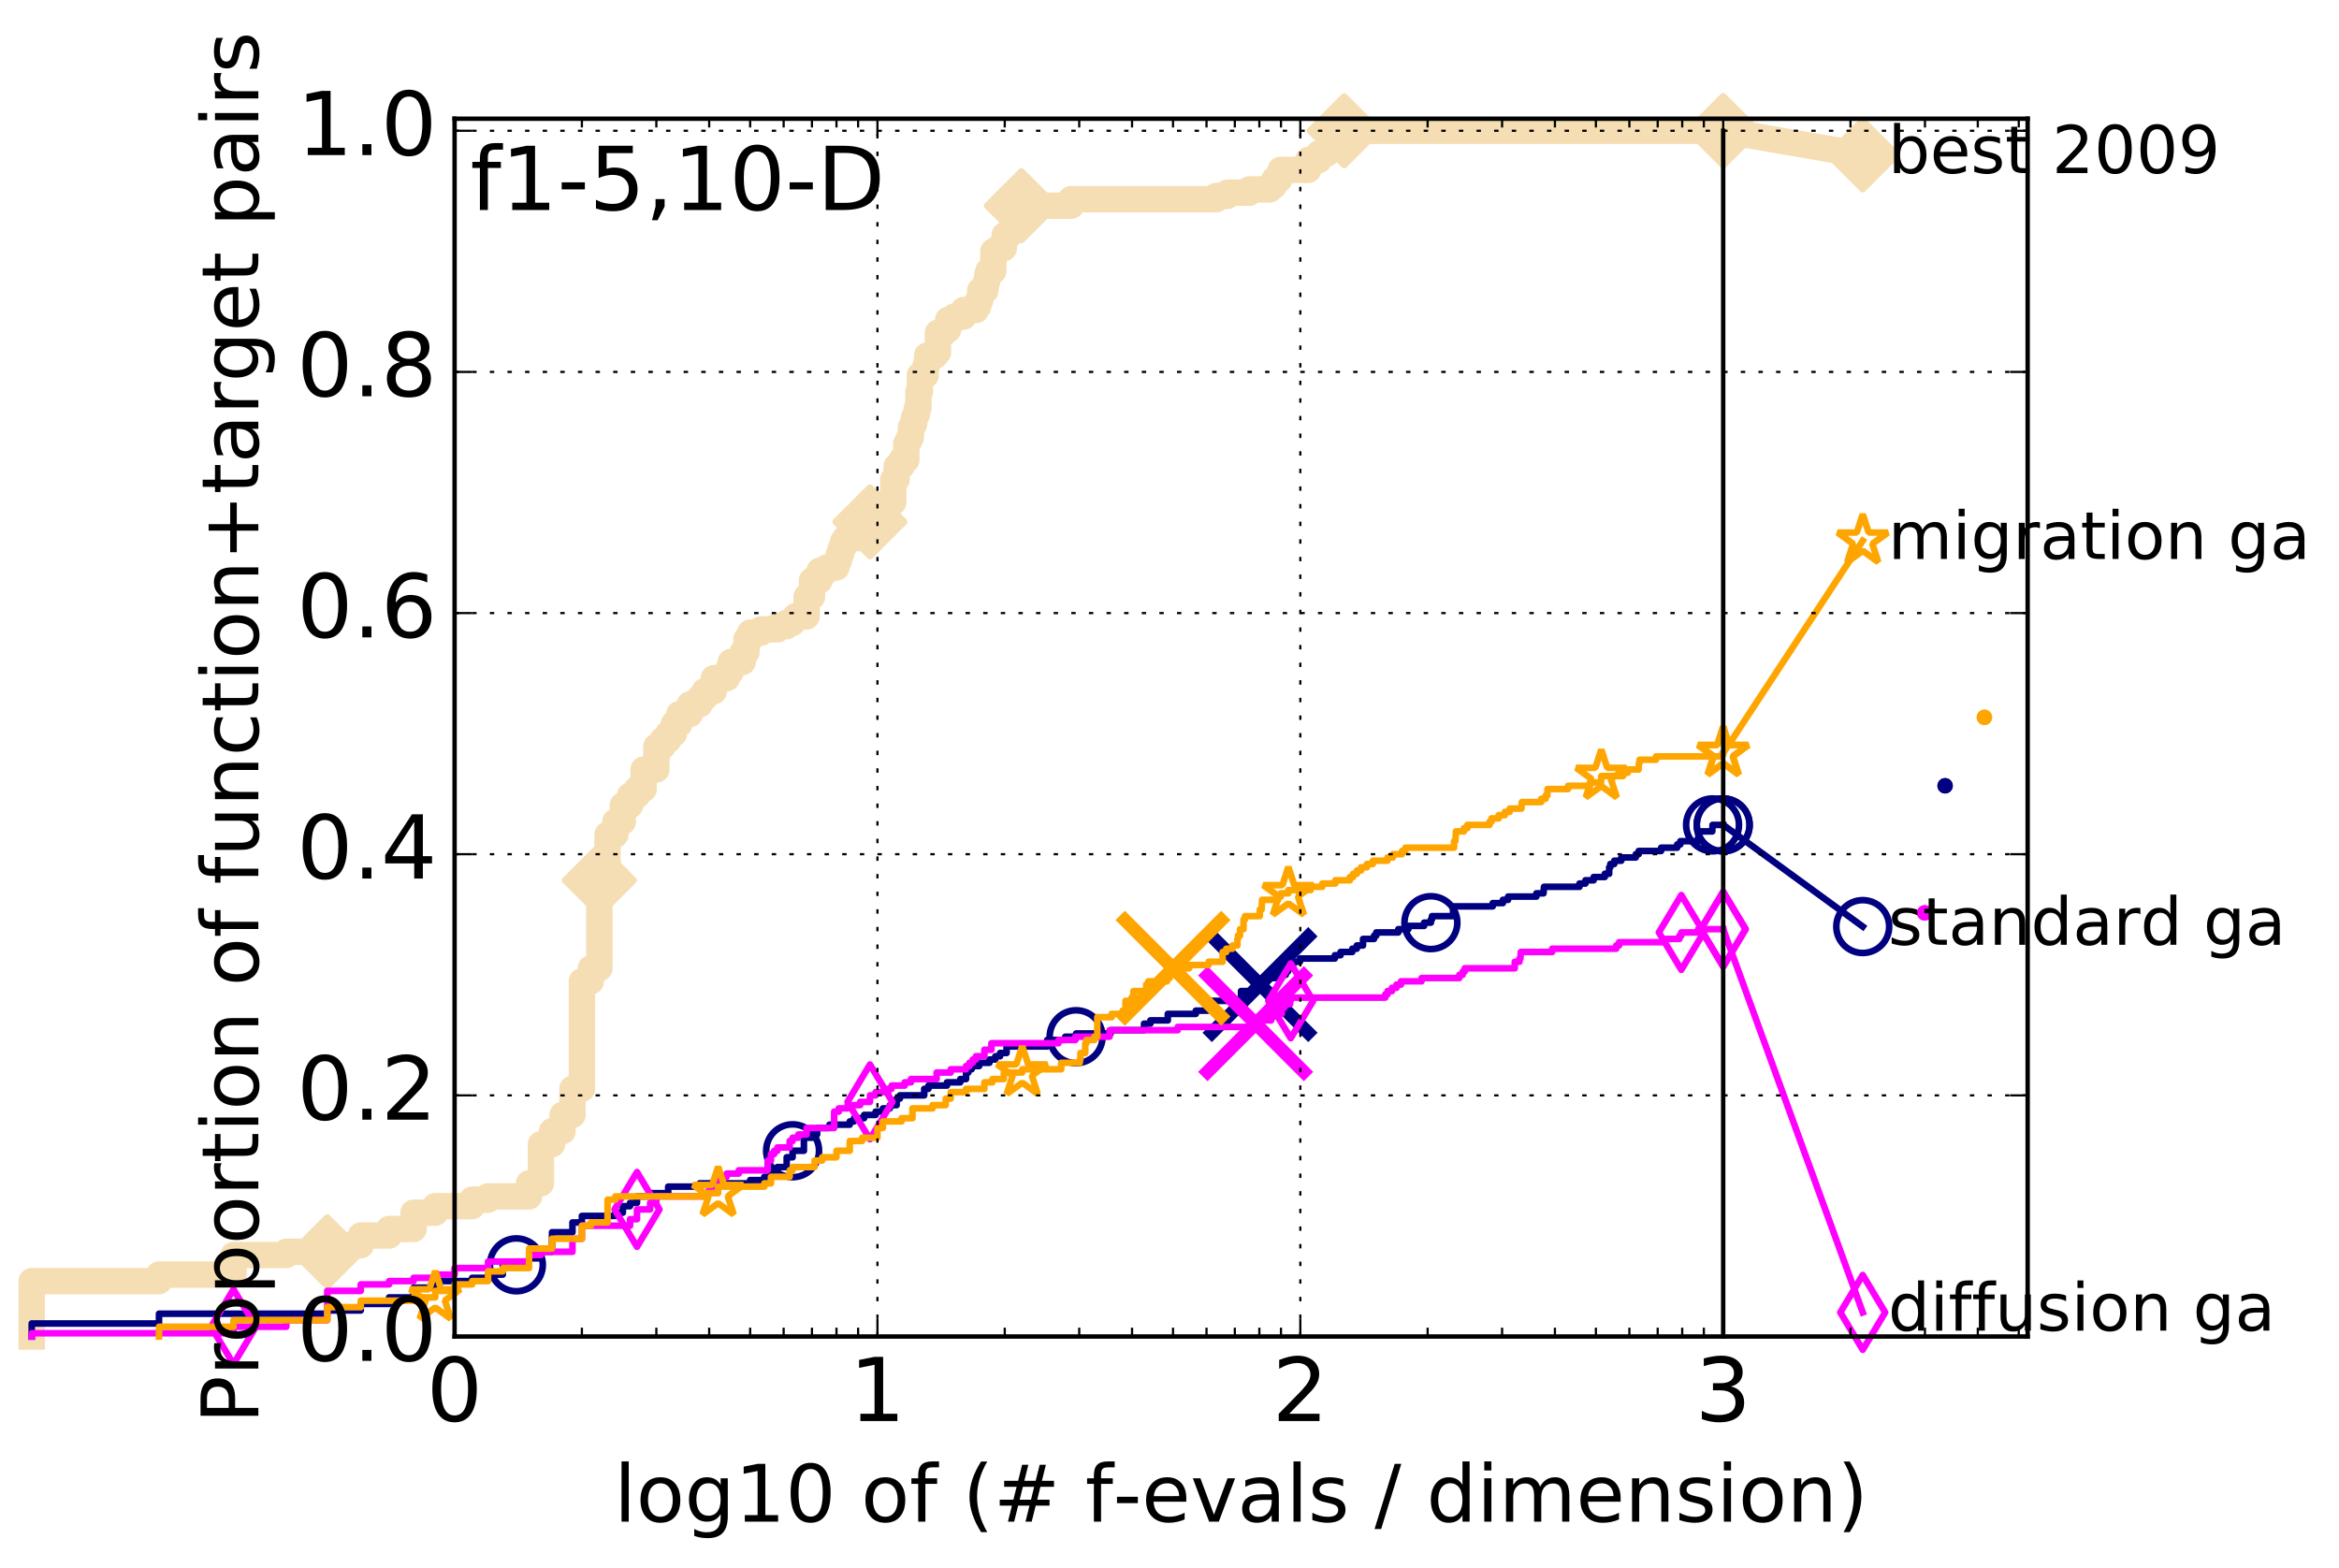 <?xml version="1.0" encoding="utf-8" standalone="no"?>
<!DOCTYPE svg PUBLIC "-//W3C//DTD SVG 1.1//EN"
  "http://www.w3.org/Graphics/SVG/1.1/DTD/svg11.dtd">
<!-- Created with matplotlib (http://matplotlib.org/) -->
<svg height="356pt" version="1.1" viewBox="0 0 531 356" width="531pt" xmlns="http://www.w3.org/2000/svg" xmlns:xlink="http://www.w3.org/1999/xlink">
 <defs>
  <style type="text/css">
*{stroke-linecap:butt;stroke-linejoin:round;stroke-miterlimit:100000;}
  </style>
 </defs>
 <g id="figure_1">
  <g id="patch_1">
   <path d="M 0 356.406 
L 531.713 356.406 
L 531.713 0 
L 0 0 
z
" style="fill:#ffffff;"/>
  </g>
  <g id="axes_1">
   <g id="patch_2">
    <path d="M 103.2 303.429 
L 460.32 303.429 
L 460.32 26.949 
L 103.2 26.949 
z
" style="fill:#ffffff;"/>
   </g>
   <g id="line2d_1">
    <path d="M 7.2 303.429 
L 7.2 290.852 
L 36.099 290.852 
L 36.099 289.372 
L 53.004 289.372 
L 53.004 284.933 
L 64.998 284.933 
L 64.998 284.193 
L 74.301 284.193 
L 74.301 282.714 
L 81.903 282.714 
L 81.903 280.494 
L 88.329 280.494 
L 88.329 279.014 
L 93.897 279.014 
L 93.897 275.315 
L 98.807 275.315 
L 98.807 273.836 
L 107.174 273.836 
L 107.174 272.356 
L 110.801 272.356 
L 110.801 271.616 
L 120.105 271.616 
L 120.105 268.657 
L 122.796 268.657 
L 122.796 259.779 
L 125.323 259.779 
L 125.323 256.819 
L 127.706 256.819 
L 127.706 253.12 
L 129.96 253.12 
L 129.96 247.201 
L 132.099 247.201 
L 132.099 222.786 
L 134.133 222.786 
L 134.133 219.827 
L 136.073 219.827 
L 136.073 199.851 
L 137.926 199.851 
L 137.926 189.493 
L 139.7 189.493 
L 139.7 186.534 
L 141.402 186.534 
L 141.402 182.835 
L 143.037 182.835 
L 143.037 180.615 
L 144.611 180.615 
L 144.611 179.135 
L 146.127 179.135 
L 146.127 174.696 
L 149.004 174.696 
L 149.004 169.517 
L 150.371 169.517 
L 150.371 168.038 
L 151.694 168.038 
L 151.694 166.558 
L 152.977 166.558 
L 152.977 164.339 
L 154.222 164.339 
L 154.222 162.119 
L 156.605 162.119 
L 156.605 159.899 
L 158.859 159.899 
L 158.859 158.42 
L 159.942 158.42 
L 159.942 156.94 
L 162.027 156.94 
L 162.027 153.981 
L 164.971 153.981 
L 164.971 152.501 
L 165.908 152.501 
L 165.908 150.282 
L 168.599 150.282 
L 168.599 148.062 
L 169.459 148.062 
L 169.459 145.103 
L 170.301 145.103 
L 170.301 143.623 
L 172.73 143.623 
L 172.73 142.883 
L 176.489 142.883 
L 176.489 142.143 
L 178.592 142.143 
L 178.592 141.403 
L 179.937 141.403 
L 179.937 140.664 
L 180.593 140.664 
L 180.593 139.924 
L 183.121 139.924 
L 183.121 135.485 
L 184.329 135.485 
L 184.329 131.785 
L 186.079 131.785 
L 186.079 129.566 
L 187.758 129.566 
L 187.758 128.826 
L 189.897 128.826 
L 189.897 127.346 
L 190.415 127.346 
L 190.415 125.867 
L 190.926 125.867 
L 190.926 124.387 
L 191.431 124.387 
L 191.431 122.907 
L 191.931 122.907 
L 191.931 122.167 
L 194.807 122.167 
L 194.807 119.208 
L 197.498 119.208 
L 197.498 118.468 
L 200.432 118.468 
L 200.432 115.509 
L 201.234 115.509 
L 201.234 114.029 
L 202.793 114.029 
L 202.793 108.85 
L 203.551 108.85 
L 203.551 105.891 
L 204.663 105.891 
L 204.663 104.411 
L 205.746 104.411 
L 205.746 100.712 
L 206.101 100.712 
L 206.101 99.972 
L 206.453 99.972 
L 206.453 99.232 
L 206.801 99.232 
L 206.801 97.013 
L 207.147 97.013 
L 207.147 96.273 
L 207.491 96.273 
L 207.491 94.793 
L 207.831 94.793 
L 207.831 94.053 
L 208.168 94.053 
L 208.168 92.574 
L 208.503 92.574 
L 208.503 88.874 
L 208.836 88.874 
L 208.836 85.175 
L 210.139 85.175 
L 210.139 82.956 
L 210.458 82.956 
L 210.458 80.736 
L 212.325 80.736 
L 212.325 79.996 
L 212.929 79.996 
L 212.929 75.557 
L 214.403 75.557 
L 214.403 74.817 
L 215.262 74.817 
L 215.262 72.598 
L 216.657 72.598 
L 216.657 71.858 
L 218.796 71.858 
L 218.796 70.378 
L 221.568 70.378 
L 221.568 69.638 
L 222.052 69.638 
L 222.052 68.159 
L 222.532 68.159 
L 222.532 65.939 
L 223.706 65.939 
L 223.706 64.46 
L 223.937 64.46 
L 223.937 63.72 
L 224.167 63.72 
L 224.167 62.24 
L 224.395 62.24 
L 224.395 61.5 
L 225.519 61.5 
L 225.519 57.061 
L 226.614 57.061 
L 226.614 56.321 
L 227.89 56.321 
L 227.89 54.842 
L 228.099 54.842 
L 228.099 53.362 
L 229.128 53.362 
L 229.128 52.622 
L 229.533 52.622 
L 229.533 51.882 
L 230.724 51.882 
L 230.724 50.402 
L 231.883 50.402 
L 231.883 46.703 
L 243.157 46.703 
L 243.157 45.224 
L 276.135 45.224 
L 276.135 44.484 
L 278.627 44.484 
L 278.627 43.744 
L 283.648 43.744 
L 283.648 43.004 
L 288.228 43.004 
L 288.228 42.264 
L 289.154 42.264 
L 289.154 41.524 
L 289.298 41.524 
L 289.298 40.784 
L 290.388 40.784 
L 290.388 40.045 
L 290.715 40.045 
L 290.715 38.565 
L 296.995 38.565 
L 296.995 36.345 
L 299.4 36.345 
L 299.4 34.866 
L 301.208 34.866 
L 301.208 33.386 
L 303.147 33.386 
L 303.147 32.646 
L 303.729 32.646 
L 303.729 31.906 
L 304.303 31.906 
L 304.303 31.166 
L 305.165 31.166 
L 305.165 29.687 
L 391.2 29.687 
L 391.2 29.687 
" style="fill:none;stroke:#f5deb3;stroke-linecap:square;stroke-width:6.0;"/>
   </g>
   <g id="line2d_2"/>
   <g id="line2d_3">
    <path d="M 391.2 29.687 
L 422.88 35.162 
" style="fill:none;stroke:#f5deb3;stroke-linecap:square;stroke-width:6.0;"/>
    <defs>
     <path d="M -0 7.778 
L 7.778 0 
L 0 -7.778 
L -7.778 -0 
z
" id="md4caf4d04e" style="stroke:#f5deb3;stroke-linejoin:miter;stroke-width:1.5;"/>
    </defs>
    <g>
     <use style="fill:#f5deb3;stroke:#f5deb3;stroke-linejoin:miter;stroke-width:1.5;" x="391.2" xlink:href="#md4caf4d04e" y="29.687"/>
     <use style="fill:#f5deb3;stroke:#f5deb3;stroke-linejoin:miter;stroke-width:1.5;" x="422.88" xlink:href="#md4caf4d04e" y="35.162"/>
    </g>
   </g>
   <g id="line2d_4">
    <defs>
     <path d="M 0 1.5 
C 0.398 1.5 0.779 1.342 1.061 1.061 
C 1.342 0.779 1.5 0.398 1.5 0 
C 1.5 -0.398 1.342 -0.779 1.061 -1.061 
C 0.779 -1.342 0.398 -1.5 0 -1.5 
C -0.398 -1.5 -0.779 -1.342 -1.061 -1.061 
C -1.342 -0.779 -1.5 -0.398 -1.5 0 
C -1.5 0.398 -1.342 0.779 -1.061 1.061 
C -0.779 1.342 -0.398 1.5 0 1.5 
z
" id="m926d8e0acf" style="stroke:#f5deb3;stroke-width:0.5;"/>
    </defs>
    <g>
     <use style="fill:#f5deb3;stroke:#f5deb3;stroke-width:0.5;" x="305.165" xlink:href="#m926d8e0acf" y="29.687"/>
     <use style="fill:#f5deb3;stroke:#f5deb3;stroke-width:0.5;" x="305.165" xlink:href="#m926d8e0acf" y="29.687"/>
    </g>
   </g>
   <g id="line2d_5">
    <g>
     <use style="fill:#f5deb3;stroke:#f5deb3;stroke-linejoin:miter;stroke-width:1.5;" x="74.301" xlink:href="#md4caf4d04e" y="284.193"/>
     <use style="fill:#f5deb3;stroke:#f5deb3;stroke-linejoin:miter;stroke-width:1.5;" x="136.073" xlink:href="#md4caf4d04e" y="199.851"/>
     <use style="fill:#f5deb3;stroke:#f5deb3;stroke-linejoin:miter;stroke-width:1.5;" x="197.498" xlink:href="#md4caf4d04e" y="118.468"/>
     <use style="fill:#f5deb3;stroke:#f5deb3;stroke-linejoin:miter;stroke-width:1.5;" x="231.883" xlink:href="#md4caf4d04e" y="46.703"/>
     <use style="fill:#f5deb3;stroke:#f5deb3;stroke-linejoin:miter;stroke-width:1.5;" x="305.165" xlink:href="#md4caf4d04e" y="29.687"/>
     <use style="fill:#f5deb3;stroke:#f5deb3;stroke-linejoin:miter;stroke-width:1.5;" x="391.2" xlink:href="#md4caf4d04e" y="29.687"/>
    </g>
   </g>
   <g id="line2d_6">
    <defs>
     <path d="M 0 1.5 
C 0.398 1.5 0.779 1.342 1.061 1.061 
C 1.342 0.779 1.5 0.398 1.5 0 
C 1.5 -0.398 1.342 -0.779 1.061 -1.061 
C 0.779 -1.342 0.398 -1.5 0 -1.5 
C -0.398 -1.5 -0.779 -1.342 -1.061 -1.061 
C -1.342 -0.779 -1.5 -0.398 -1.5 0 
C -1.5 0.398 -1.342 0.779 -1.061 1.061 
C -0.779 1.342 -0.398 1.5 0 1.5 
z
" id="m7f69fefac4" style="stroke:#000080;stroke-width:0.5;"/>
    </defs>
    <g>
     <use style="fill:#000080;stroke:#000080;stroke-width:0.5;" x="441.579" xlink:href="#m7f69fefac4" y="178.396"/>
     <use style="fill:#000080;stroke:#000080;stroke-width:0.5;" x="441.579" xlink:href="#m7f69fefac4" y="178.396"/>
    </g>
   </g>
   <g id="line2d_7">
    <path d="M 7.2 303.429 
L 7.2 300.47 
L 36.099 300.47 
L 36.099 298.25 
L 74.301 298.25 
L 74.301 297.511 
L 81.903 297.511 
L 81.903 296.031 
L 88.329 296.031 
L 88.329 294.551 
L 93.897 294.551 
L 93.897 292.332 
L 98.807 292.332 
L 98.807 290.852 
L 107.174 290.852 
L 107.174 290.112 
L 110.801 290.112 
L 110.801 289.372 
L 114.139 289.372 
L 114.139 287.153 
L 117.228 287.153 
L 117.228 286.413 
L 120.105 286.413 
L 120.105 285.673 
L 122.796 285.673 
L 122.796 284.193 
L 125.323 284.193 
L 125.323 279.754 
L 129.96 279.754 
L 129.96 277.535 
L 132.099 277.535 
L 132.099 276.055 
L 139.7 276.055 
L 139.7 275.315 
L 141.402 275.315 
L 141.402 273.836 
L 143.037 273.836 
L 143.037 273.096 
L 144.611 273.096 
L 144.611 271.616 
L 147.59 271.616 
L 147.59 270.876 
L 151.694 270.876 
L 151.694 269.397 
L 158.859 269.397 
L 158.859 268.657 
L 170.301 268.657 
L 170.301 267.917 
L 173.51 267.917 
L 173.51 267.177 
L 175.026 267.177 
L 175.026 266.437 
L 176.489 266.437 
L 176.489 264.957 
L 178.592 264.957 
L 178.592 262.738 
L 179.937 262.738 
L 179.937 261.258 
L 182.503 261.258 
L 182.503 258.299 
L 184.921 258.299 
L 184.921 257.559 
L 185.504 257.559 
L 185.504 256.079 
L 188.303 256.079 
L 188.303 255.339 
L 192.912 255.339 
L 192.912 254.6 
L 193.87 254.6 
L 193.87 253.86 
L 196.174 253.86 
L 196.174 253.12 
L 198.781 253.12 
L 198.781 252.38 
L 200.432 252.38 
L 200.432 251.64 
L 202.021 251.64 
L 202.021 250.9 
L 203.551 250.9 
L 203.551 249.421 
L 204.296 249.421 
L 204.296 248.681 
L 209.817 248.681 
L 209.817 247.201 
L 210.775 247.201 
L 210.775 246.461 
L 214.978 246.461 
L 214.978 245.721 
L 218.006 245.721 
L 218.006 244.982 
L 219.313 244.982 
L 219.313 243.502 
L 219.825 243.502 
L 219.825 242.762 
L 220.581 242.762 
L 220.581 242.022 
L 222.293 242.022 
L 222.293 241.282 
L 224.623 241.282 
L 224.623 240.543 
L 225.96 240.543 
L 225.96 239.803 
L 227.043 239.803 
L 227.043 239.063 
L 228.514 239.063 
L 228.514 237.583 
L 237.734 237.583 
L 237.734 236.103 
L 241.828 236.103 
L 241.828 235.364 
L 244.303 235.364 
L 244.303 234.624 
L 252.139 234.624 
L 252.139 233.884 
L 259.721 233.884 
L 259.721 232.404 
L 261.161 232.404 
L 261.161 231.664 
L 265.117 231.664 
L 265.117 230.185 
L 271.47 230.185 
L 271.47 229.445 
L 274.18 229.445 
L 274.18 228.705 
L 274.523 228.705 
L 274.523 227.965 
L 275.067 227.965 
L 275.067 227.225 
L 281.735 227.225 
L 281.735 225.006 
L 285.267 225.006 
L 285.267 224.266 
L 285.635 224.266 
L 285.635 223.526 
L 286.926 223.526 
L 286.926 222.046 
L 290.575 222.046 
L 290.575 221.307 
L 291.905 221.307 
L 291.905 220.567 
L 292.398 220.567 
L 292.398 219.827 
L 293.541 219.827 
L 293.541 218.347 
L 295.117 218.347 
L 295.117 217.607 
L 303.044 217.607 
L 303.044 216.868 
L 304.336 216.868 
L 304.336 216.128 
L 306.996 216.128 
L 306.996 215.388 
L 308.02 215.388 
L 308.02 214.648 
L 309.436 214.648 
L 309.436 213.168 
L 311.938 213.168 
L 311.938 212.428 
L 312.437 212.428 
L 312.437 211.689 
L 317.446 211.689 
L 317.446 210.949 
L 319.729 210.949 
L 319.729 210.209 
L 323.299 210.209 
L 323.299 209.469 
L 324.843 209.469 
L 324.843 208.729 
L 325.088 208.729 
L 325.088 207.989 
L 329.871 207.989 
L 329.871 205.77 
L 338.88 205.77 
L 338.88 205.03 
L 341.184 205.03 
L 341.184 204.29 
L 342.371 204.29 
L 342.371 203.55 
L 348.79 203.55 
L 348.79 202.81 
L 350.407 202.81 
L 350.518 201.331 
L 358.57 201.331 
L 358.57 200.591 
L 359.925 200.591 
L 359.925 199.851 
L 361.789 199.851 
L 361.789 199.111 
L 364.319 199.111 
L 364.319 198.371 
L 365.316 198.371 
L 365.316 196.892 
L 365.579 196.892 
L 365.579 196.152 
L 366.471 196.152 
L 366.471 195.412 
L 368.07 195.412 
L 368.07 194.672 
L 371.35 194.672 
L 371.35 193.932 
L 372.016 193.932 
L 372.016 193.193 
L 377.108 193.193 
L 377.108 192.453 
L 380.755 192.453 
L 380.755 191.713 
L 381.467 191.713 
L 381.467 190.973 
L 385.494 190.973 
L 385.576 189.493 
L 385.652 189.493 
L 385.652 188.753 
L 388.727 188.753 
L 388.784 187.274 
L 391.2 187.274 
L 391.2 187.274 
" style="fill:none;stroke:#000080;stroke-linecap:square;stroke-width:1.5;"/>
   </g>
   <g id="line2d_8">
    <defs>
     <path d="M 0 6 
C 1.591 6 3.117 5.368 4.243 4.243 
C 5.368 3.117 6 1.591 6 0 
C 6 -1.591 5.368 -3.117 4.243 -4.243 
C 3.117 -5.368 1.591 -6 0 -6 
C -1.591 -6 -3.117 -5.368 -4.243 -4.243 
C -5.368 -3.117 -6 -1.591 -6 0 
C -6 1.591 -5.368 3.117 -4.243 4.243 
C -3.117 5.368 -1.591 6 0 6 
z
" id="m523a56bb44" style="stroke:#000080;stroke-width:1.5;"/>
    </defs>
    <g>
     <use style="fill:none;stroke:#000080;stroke-width:1.5;" x="117.228" xlink:href="#m523a56bb44" y="287.153"/>
     <use style="fill:none;stroke:#000080;stroke-width:1.5;" x="179.937" xlink:href="#m523a56bb44" y="261.258"/>
     <use style="fill:none;stroke:#000080;stroke-width:1.5;" x="244.303" xlink:href="#m523a56bb44" y="235.364"/>
     <use style="fill:none;stroke:#000080;stroke-width:1.5;" x="324.843" xlink:href="#m523a56bb44" y="209.469"/>
     <use style="fill:none;stroke:#000080;stroke-width:1.5;" x="388.784" xlink:href="#m523a56bb44" y="187.274"/>
     <use style="fill:none;stroke:#000080;stroke-width:1.5;" x="391.2" xlink:href="#m523a56bb44" y="187.274"/>
    </g>
   </g>
   <g id="line2d_9"/>
   <g id="line2d_10">
    <path clip-path="url(#pbfb39f89e4)" d="M 286.053 223.526 
" style="fill:none;stroke:#000080;stroke-linecap:square;"/>
    <defs>
     <path d="M -12 12 
L 12 -12 
M -12 -12 
L 12 12 
" id="m0451313930" style="stroke:#000080;stroke-width:3.0;"/>
    </defs>
    <g clip-path="url(#pbfb39f89e4)">
     <use style="fill:#000080;stroke:#000080;stroke-width:3.0;" x="286.053" xlink:href="#m0451313930" y="223.526"/>
    </g>
   </g>
   <g id="line2d_11">
    <defs>
     <path d="M 0 1.5 
C 0.398 1.5 0.779 1.342 1.061 1.061 
C 1.342 0.779 1.5 0.398 1.5 0 
C 1.5 -0.398 1.342 -0.779 1.061 -1.061 
C 0.779 -1.342 0.398 -1.5 0 -1.5 
C -0.398 -1.5 -0.779 -1.342 -1.061 -1.061 
C -1.342 -0.779 -1.5 -0.398 -1.5 0 
C -1.5 0.398 -1.342 0.779 -1.061 1.061 
C -0.779 1.342 -0.398 1.5 0 1.5 
z
" id="me24aa5b571" style="stroke:#ff00ff;stroke-width:0.5;"/>
    </defs>
    <g>
     <use style="fill:#ff00ff;stroke:#ff00ff;stroke-width:0.5;" x="436.94" xlink:href="#me24aa5b571" y="207.25"/>
     <use style="fill:#ff00ff;stroke:#ff00ff;stroke-width:0.5;" x="436.94" xlink:href="#me24aa5b571" y="207.25"/>
    </g>
   </g>
   <g id="line2d_12">
    <path d="M 7.2 303.429 
L 7.2 302.69 
L 53.004 302.69 
L 53.004 301.21 
L 64.998 301.21 
L 64.998 299.73 
L 74.301 299.73 
L 74.301 293.072 
L 81.903 293.072 
L 81.903 291.592 
L 88.329 291.592 
L 88.329 290.852 
L 93.897 290.852 
L 93.897 290.112 
L 98.807 290.112 
L 98.807 289.372 
L 103.2 289.372 
L 103.2 287.893 
L 110.801 287.893 
L 110.801 286.413 
L 120.105 286.413 
L 120.105 284.933 
L 122.796 284.933 
L 122.796 284.193 
L 129.96 284.193 
L 129.96 281.234 
L 132.099 281.234 
L 132.099 278.275 
L 143.037 278.275 
L 143.037 276.795 
L 144.611 276.795 
L 144.611 274.575 
L 147.59 274.575 
L 147.59 273.096 
L 149.004 273.096 
L 149.004 271.616 
L 159.942 271.616 
L 159.942 270.876 
L 160.998 270.876 
L 160.998 269.397 
L 162.027 269.397 
L 162.027 267.917 
L 163.032 267.917 
L 163.032 267.177 
L 164.971 267.177 
L 164.971 266.437 
L 167.721 266.437 
L 167.721 265.697 
L 174.275 265.697 
L 174.275 263.478 
L 175.026 263.478 
L 175.026 261.998 
L 175.764 261.998 
L 175.764 261.258 
L 176.489 261.258 
L 176.489 260.518 
L 179.27 260.518 
L 179.27 259.039 
L 179.937 259.039 
L 179.937 258.299 
L 181.24 258.299 
L 181.24 257.559 
L 183.121 257.559 
L 183.121 256.079 
L 189.372 256.079 
L 189.372 252.38 
L 190.415 252.38 
L 190.415 251.64 
L 192.424 251.64 
L 192.424 250.9 
L 195.268 250.9 
L 195.268 250.161 
L 197.498 250.161 
L 197.498 248.681 
L 198.781 248.681 
L 198.781 247.941 
L 201.629 247.941 
L 201.629 247.201 
L 202.409 247.201 
L 202.409 246.461 
L 205.388 246.461 
L 205.388 245.721 
L 206.801 245.721 
L 206.801 244.982 
L 212.628 244.982 
L 212.628 243.502 
L 215.826 243.502 
L 215.826 242.762 
L 219.313 242.762 
L 219.313 242.022 
L 220.078 242.022 
L 220.078 241.282 
L 220.83 241.282 
L 220.83 240.543 
L 221.568 240.543 
L 221.568 239.803 
L 223.474 239.803 
L 223.474 238.323 
L 225.073 238.323 
L 225.073 236.843 
L 240.301 236.843 
L 240.301 236.103 
L 244.161 236.103 
L 244.161 235.364 
L 251.904 235.364 
L 251.904 233.884 
L 267.371 233.884 
L 267.371 233.144 
L 284.948 233.144 
L 284.948 232.404 
L 285.319 232.404 
L 285.319 231.664 
L 288.571 231.664 
L 288.571 230.925 
L 289.057 230.925 
L 289.057 230.185 
L 290.992 230.185 
L 290.992 228.705 
L 291.633 228.705 
L 291.633 227.965 
L 292.886 227.965 
L 292.886 227.225 
L 293.018 227.225 
L 293.018 226.486 
L 314.482 226.486 
L 314.482 225.746 
L 315.003 225.746 
L 315.003 225.006 
L 316.003 225.006 
L 316.003 224.266 
L 317.028 224.266 
L 317.028 223.526 
L 318.052 223.526 
L 318.052 222.786 
L 322.721 222.786 
L 322.721 222.046 
L 331.299 222.046 
L 331.299 221.307 
L 332.063 221.307 
L 332.063 220.567 
L 332.526 220.567 
L 332.526 219.827 
L 343.889 219.827 
L 343.889 218.347 
L 344.952 218.347 
L 344.952 217.607 
L 345.166 217.607 
L 345.254 216.128 
L 352.368 216.128 
L 352.368 215.388 
L 366.907 215.388 
L 366.907 214.648 
L 367.573 214.648 
L 367.573 213.908 
L 377.608 213.908 
L 377.608 213.168 
L 381.267 213.168 
L 381.267 212.428 
L 381.688 212.428 
L 381.688 211.689 
L 385.49 211.689 
L 385.49 210.949 
L 391.2 210.949 
L 391.2 210.949 
" style="fill:none;stroke:#ff00ff;stroke-linecap:square;stroke-width:1.5;"/>
   </g>
   <g id="line2d_13">
    <defs>
     <path d="M -0 8.485 
L 5.091 0 
L 0 -8.485 
L -5.091 -0 
z
" id="m38408012cf" style="stroke:#ff00ff;stroke-linejoin:miter;stroke-width:1.5;"/>
    </defs>
    <g>
     <use style="fill:none;stroke:#ff00ff;stroke-linejoin:miter;stroke-width:1.5;" x="53.004" xlink:href="#m38408012cf" y="301.21"/>
     <use style="fill:none;stroke:#ff00ff;stroke-linejoin:miter;stroke-width:1.5;" x="144.611" xlink:href="#m38408012cf" y="274.575"/>
     <use style="fill:none;stroke:#ff00ff;stroke-linejoin:miter;stroke-width:1.5;" x="197.498" xlink:href="#m38408012cf" y="250.161"/>
     <use style="fill:none;stroke:#ff00ff;stroke-linejoin:miter;stroke-width:1.5;" x="293.018" xlink:href="#m38408012cf" y="227.225"/>
     <use style="fill:none;stroke:#ff00ff;stroke-linejoin:miter;stroke-width:1.5;" x="381.688" xlink:href="#m38408012cf" y="211.689"/>
     <use style="fill:none;stroke:#ff00ff;stroke-linejoin:miter;stroke-width:1.5;" x="391.2" xlink:href="#m38408012cf" y="210.949"/>
    </g>
   </g>
   <g id="line2d_14"/>
   <g id="line2d_15">
    <path clip-path="url(#pbfb39f89e4)" d="M 285.054 232.404 
" style="fill:none;stroke:#ff00ff;stroke-linecap:square;"/>
    <defs>
     <path d="M -12 12 
L 12 -12 
M -12 -12 
L 12 12 
" id="m45c4a52e48" style="stroke:#ff00ff;stroke-width:3.0;"/>
    </defs>
    <g clip-path="url(#pbfb39f89e4)">
     <use style="fill:#ff00ff;stroke:#ff00ff;stroke-width:3.0;" x="285.054" xlink:href="#m45c4a52e48" y="232.404"/>
    </g>
   </g>
   <g id="line2d_16">
    <defs>
     <path d="M 0 1.5 
C 0.398 1.5 0.779 1.342 1.061 1.061 
C 1.342 0.779 1.5 0.398 1.5 0 
C 1.5 -0.398 1.342 -0.779 1.061 -1.061 
C 0.779 -1.342 0.398 -1.5 0 -1.5 
C -0.398 -1.5 -0.779 -1.342 -1.061 -1.061 
C -1.342 -0.779 -1.5 -0.398 -1.5 0 
C -1.5 0.398 -1.342 0.779 -1.061 1.061 
C -0.779 1.342 -0.398 1.5 0 1.5 
z
" id="m094e362674" style="stroke:#ffa500;stroke-width:0.5;"/>
    </defs>
    <g>
     <use style="fill:#ffa500;stroke:#ffa500;stroke-width:0.5;" x="450.501" xlink:href="#m094e362674" y="162.859"/>
     <use style="fill:#ffa500;stroke:#ffa500;stroke-width:0.5;" x="450.501" xlink:href="#m094e362674" y="162.859"/>
    </g>
   </g>
   <g id="line2d_17">
    <path d="M 36.099 303.429 
L 36.099 301.21 
L 53.004 301.21 
L 53.004 299.73 
L 74.301 299.73 
L 74.301 296.771 
L 81.903 296.771 
L 81.903 295.291 
L 93.897 295.291 
L 93.897 294.551 
L 98.807 294.551 
L 98.807 293.072 
L 103.2 293.072 
L 103.2 291.592 
L 107.174 291.592 
L 107.174 290.852 
L 110.801 290.852 
L 110.801 288.632 
L 114.139 288.632 
L 114.139 287.893 
L 120.105 287.893 
L 120.105 283.454 
L 125.323 283.454 
L 125.323 281.234 
L 132.099 281.234 
L 132.099 278.275 
L 134.133 278.275 
L 134.133 277.535 
L 137.926 277.535 
L 137.926 272.356 
L 139.7 272.356 
L 139.7 271.616 
L 159.942 271.616 
L 159.942 270.876 
L 163.032 270.876 
L 163.032 269.397 
L 173.51 269.397 
L 173.51 268.657 
L 175.026 268.657 
L 175.026 267.177 
L 179.27 267.177 
L 179.27 265.697 
L 179.937 265.697 
L 179.937 264.957 
L 184.921 264.957 
L 184.921 263.478 
L 186.646 263.478 
L 186.646 262.738 
L 189.897 262.738 
L 189.897 261.258 
L 192.912 261.258 
L 192.912 259.039 
L 195.724 259.039 
L 195.724 258.299 
L 199.2 258.299 
L 199.2 256.079 
L 200.432 256.079 
L 200.432 254.6 
L 204.663 254.6 
L 204.663 253.86 
L 207.147 253.86 
L 207.147 251.64 
L 211.712 251.64 
L 211.712 250.9 
L 214.691 250.9 
L 214.691 249.421 
L 215.826 249.421 
L 215.826 247.941 
L 219.313 247.941 
L 219.313 247.201 
L 223.474 247.201 
L 223.474 245.721 
L 225.297 245.721 
L 225.297 244.982 
L 227.89 244.982 
L 227.89 243.502 
L 232.073 243.502 
L 232.073 242.762 
L 240.919 242.762 
L 240.919 241.282 
L 245.142 241.282 
L 245.142 240.543 
L 245.281 240.543 
L 245.281 239.063 
L 246.371 239.063 
L 246.371 236.843 
L 246.639 236.843 
L 246.639 236.103 
L 248.469 236.103 
L 248.469 235.364 
L 249.103 235.364 
L 249.103 230.925 
L 252.373 230.925 
L 252.373 230.185 
L 254.859 230.185 
L 254.859 229.445 
L 255.512 229.445 
L 255.512 227.225 
L 256.893 227.225 
L 256.893 226.486 
L 257.309 226.486 
L 257.309 225.006 
L 260.206 225.006 
L 260.206 223.526 
L 260.686 223.526 
L 260.686 222.786 
L 264.945 222.786 
L 264.945 222.046 
L 265.544 222.046 
L 265.544 221.307 
L 265.882 221.307 
L 265.882 219.827 
L 269.97 219.827 
L 269.97 219.087 
L 274.386 219.087 
L 274.386 218.347 
L 277.559 218.347 
L 277.559 216.128 
L 278.379 216.128 
L 278.379 215.388 
L 279.79 215.388 
L 279.79 214.648 
L 280.921 214.648 
L 280.921 213.168 
L 281.038 213.168 
L 281.038 212.428 
L 281.504 212.428 
L 281.504 210.949 
L 282.307 210.949 
L 282.307 208.729 
L 282.646 208.729 
L 282.646 207.989 
L 286.001 207.989 
L 286.001 206.51 
L 286.415 206.51 
L 286.517 204.29 
L 290.154 204.29 
L 290.154 203.55 
L 290.761 203.55 
L 290.761 202.81 
L 292.487 202.81 
L 292.487 202.071 
L 297.551 202.071 
L 297.551 201.331 
L 300.185 201.331 
L 300.185 200.591 
L 303.147 200.591 
L 303.147 199.851 
L 306.458 199.851 
L 306.458 199.111 
L 307.184 199.111 
L 307.184 198.371 
L 308.05 198.371 
L 308.05 197.632 
L 308.989 197.632 
L 308.989 196.892 
L 310.316 196.892 
L 310.316 196.152 
L 311.658 196.152 
L 311.658 195.412 
L 314.978 195.412 
L 314.978 194.672 
L 316.205 194.672 
L 316.205 193.932 
L 318.293 193.932 
L 318.293 193.193 
L 319.053 193.193 
L 319.053 192.453 
L 330.107 192.453 
L 330.107 190.973 
L 330.395 190.973 
L 330.484 189.493 
L 330.52 189.493 
L 330.52 188.753 
L 332.338 188.753 
L 332.338 188.014 
L 333.135 188.014 
L 333.135 187.274 
L 338.157 187.274 
L 338.157 186.534 
L 338.616 186.534 
L 338.616 185.794 
L 340.246 185.794 
L 340.246 185.054 
L 341.638 185.054 
L 341.638 184.314 
L 342.732 184.314 
L 342.732 183.575 
L 345.392 183.575 
L 345.492 182.095 
L 349.882 182.095 
L 349.882 181.355 
L 350.881 181.355 
L 350.881 180.615 
L 351.285 180.615 
L 351.307 179.135 
L 355.994 179.135 
L 355.994 178.396 
L 360.954 178.396 
L 360.954 177.656 
L 363.461 177.656 
L 363.525 176.176 
L 368.475 176.176 
L 368.475 175.436 
L 369.533 175.436 
L 369.533 174.696 
L 372.003 174.696 
L 372.062 173.217 
L 372.207 173.217 
L 372.207 172.477 
L 375.952 172.477 
L 375.952 171.737 
L 390.978 171.737 
L 390.978 170.997 
L 391.2 170.997 
L 391.2 170.997 
" style="fill:none;stroke:#ffa500;stroke-linecap:square;stroke-width:1.5;"/>
   </g>
   <g id="line2d_18">
    <defs>
     <path d="M 0 -6 
L -1.347 -1.854 
L -5.706 -1.854 
L -2.18 0.708 
L -3.527 4.854 
L -0 2.292 
L 3.527 4.854 
L 2.18 0.708 
L 5.706 -1.854 
L 1.347 -1.854 
z
" id="m54b2a06447" style="stroke:#ffa500;stroke-linejoin:bevel;stroke-width:1.5;"/>
    </defs>
    <g>
     <use style="fill:none;stroke:#ffa500;stroke-linejoin:bevel;stroke-width:1.5;" x="98.807" xlink:href="#m54b2a06447" y="294.551"/>
     <use style="fill:none;stroke:#ffa500;stroke-linejoin:bevel;stroke-width:1.5;" x="163.032" xlink:href="#m54b2a06447" y="270.876"/>
     <use style="fill:none;stroke:#ffa500;stroke-linejoin:bevel;stroke-width:1.5;" x="232.073" xlink:href="#m54b2a06447" y="243.502"/>
     <use style="fill:none;stroke:#ffa500;stroke-linejoin:bevel;stroke-width:1.5;" x="292.487" xlink:href="#m54b2a06447" y="202.81"/>
     <use style="fill:none;stroke:#ffa500;stroke-linejoin:bevel;stroke-width:1.5;" x="363.525" xlink:href="#m54b2a06447" y="176.176"/>
     <use style="fill:none;stroke:#ffa500;stroke-linejoin:bevel;stroke-width:1.5;" x="391.2" xlink:href="#m54b2a06447" y="170.997"/>
    </g>
   </g>
   <g id="line2d_19"/>
   <g id="line2d_20">
    <path clip-path="url(#pbfb39f89e4)" d="M 266.301 219.827 
" style="fill:none;stroke:#ffa500;stroke-linecap:square;"/>
    <defs>
     <path d="M -12 12 
L 12 -12 
M -12 -12 
L 12 12 
" id="m863dd1e7ae" style="stroke:#ffa500;stroke-width:3.0;"/>
    </defs>
    <g clip-path="url(#pbfb39f89e4)">
     <use style="fill:#ffa500;stroke:#ffa500;stroke-width:3.0;" x="266.301" xlink:href="#m863dd1e7ae" y="219.827"/>
    </g>
   </g>
   <g id="line2d_21">
    <path d="M 391.2 210.949 
L 422.88 297.955 
" style="fill:none;stroke:#ff00ff;stroke-linecap:square;stroke-width:1.5;"/>
    <g>
     <use style="fill:none;stroke:#ff00ff;stroke-linejoin:miter;stroke-width:1.5;" x="391.2" xlink:href="#m38408012cf" y="210.949"/>
     <use style="fill:none;stroke:#ff00ff;stroke-linejoin:miter;stroke-width:1.5;" x="422.88" xlink:href="#m38408012cf" y="297.955"/>
    </g>
   </g>
   <g id="line2d_22">
    <path d="M 391.2 187.274 
L 422.88 210.357 
" style="fill:none;stroke:#000080;stroke-linecap:square;stroke-width:1.5;"/>
    <g>
     <use style="fill:none;stroke:#000080;stroke-width:1.5;" x="391.2" xlink:href="#m523a56bb44" y="187.274"/>
     <use style="fill:none;stroke:#000080;stroke-width:1.5;" x="422.88" xlink:href="#m523a56bb44" y="210.357"/>
    </g>
   </g>
   <g id="line2d_23">
    <path d="M 391.2 170.997 
L 422.88 122.759 
" style="fill:none;stroke:#ffa500;stroke-linecap:square;stroke-width:1.5;"/>
    <g>
     <use style="fill:none;stroke:#ffa500;stroke-linejoin:bevel;stroke-width:1.5;" x="391.2" xlink:href="#m54b2a06447" y="170.997"/>
     <use style="fill:none;stroke:#ffa500;stroke-linejoin:bevel;stroke-width:1.5;" x="422.88" xlink:href="#m54b2a06447" y="122.759"/>
    </g>
   </g>
   <g id="line2d_24">
    <path d="M 391.2 303.429 
L 391.2 29.687 
" style="fill:none;stroke:#000000;stroke-linecap:square;"/>
   </g>
   <g id="patch_3">
    <path d="M 103.2 26.949 
L 460.32 26.949 
" style="fill:none;stroke:#000000;stroke-linecap:square;stroke-linejoin:miter;"/>
   </g>
   <g id="patch_4">
    <path d="M 460.32 303.429 
L 460.32 26.949 
" style="fill:none;stroke:#000000;stroke-linecap:square;stroke-linejoin:miter;"/>
   </g>
   <g id="patch_5">
    <path d="M 103.2 303.429 
L 460.32 303.429 
" style="fill:none;stroke:#000000;stroke-linecap:square;stroke-linejoin:miter;"/>
   </g>
   <g id="patch_6">
    <path d="M 103.2 303.429 
L 103.2 26.949 
" style="fill:none;stroke:#000000;stroke-linecap:square;stroke-linejoin:miter;"/>
   </g>
   <g id="matplotlib.axis_1">
    <g id="xtick_1">
     <g id="line2d_25">
      <path clip-path="url(#pbfb39f89e4)" d="M 103.2 303.429 
L 103.2 26.949 
" style="fill:none;stroke:#000000;stroke-dasharray:1,3;stroke-dashoffset:0.0;stroke-width:0.5;"/>
     </g>
     <g id="line2d_26">
      <defs>
       <path d="M 0 0 
L 0 -4 
" id="mc80cbdef65" style="stroke:#000000;stroke-width:0.5;"/>
      </defs>
      <g>
       <use style="stroke:#000000;stroke-width:0.5;" x="103.2" xlink:href="#mc80cbdef65" y="303.429"/>
      </g>
     </g>
     <g id="line2d_27">
      <defs>
       <path d="M 0 0 
L 0 4 
" id="mf60e0108ef" style="stroke:#000000;stroke-width:0.5;"/>
      </defs>
      <g>
       <use style="stroke:#000000;stroke-width:0.5;" x="103.2" xlink:href="#mf60e0108ef" y="26.949"/>
      </g>
     </g>
     <g id="text_1">
      <!-- 0 -->
      <defs>
       <path d="M 31.781 66.406 
Q 24.172 66.406 20.328 58.906 
Q 16.5 51.422 16.5 36.375 
Q 16.5 21.391 20.328 13.891 
Q 24.172 6.391 31.781 6.391 
Q 39.453 6.391 43.281 13.891 
Q 47.125 21.391 47.125 36.375 
Q 47.125 51.422 43.281 58.906 
Q 39.453 66.406 31.781 66.406 
M 31.781 74.219 
Q 44.047 74.219 50.516 64.516 
Q 56.984 54.828 56.984 36.375 
Q 56.984 17.969 50.516 8.266 
Q 44.047 -1.422 31.781 -1.422 
Q 19.531 -1.422 13.062 8.266 
Q 6.594 17.969 6.594 36.375 
Q 6.594 54.828 13.062 64.516 
Q 19.531 74.219 31.781 74.219 
" id="BitstreamVeraSans-Roman-30"/>
      </defs>
      <g transform="translate(96.838 322.626)scale(0.2 -0.2)">
       <use xlink:href="#BitstreamVeraSans-Roman-30"/>
      </g>
     </g>
    </g>
    <g id="xtick_2">
     <g id="line2d_28">
      <path clip-path="url(#pbfb39f89e4)" d="M 199.2 303.429 
L 199.2 26.949 
" style="fill:none;stroke:#000000;stroke-dasharray:1,3;stroke-dashoffset:0.0;stroke-width:0.5;"/>
     </g>
     <g id="line2d_29">
      <g>
       <use style="stroke:#000000;stroke-width:0.5;" x="199.2" xlink:href="#mc80cbdef65" y="303.429"/>
      </g>
     </g>
     <g id="line2d_30">
      <g>
       <use style="stroke:#000000;stroke-width:0.5;" x="199.2" xlink:href="#mf60e0108ef" y="26.949"/>
      </g>
     </g>
     <g id="text_2">
      <!-- 1 -->
      <defs>
       <path d="M 12.406 8.297 
L 28.516 8.297 
L 28.516 63.922 
L 10.984 60.406 
L 10.984 69.391 
L 28.422 72.906 
L 38.281 72.906 
L 38.281 8.297 
L 54.391 8.297 
L 54.391 0 
L 12.406 0 
z
" id="BitstreamVeraSans-Roman-31"/>
      </defs>
      <g transform="translate(192.838 322.626)scale(0.2 -0.2)">
       <use xlink:href="#BitstreamVeraSans-Roman-31"/>
      </g>
     </g>
    </g>
    <g id="xtick_3">
     <g id="line2d_31">
      <path clip-path="url(#pbfb39f89e4)" d="M 295.2 303.429 
L 295.2 26.949 
" style="fill:none;stroke:#000000;stroke-dasharray:1,3;stroke-dashoffset:0.0;stroke-width:0.5;"/>
     </g>
     <g id="line2d_32">
      <g>
       <use style="stroke:#000000;stroke-width:0.5;" x="295.2" xlink:href="#mc80cbdef65" y="303.429"/>
      </g>
     </g>
     <g id="line2d_33">
      <g>
       <use style="stroke:#000000;stroke-width:0.5;" x="295.2" xlink:href="#mf60e0108ef" y="26.949"/>
      </g>
     </g>
     <g id="text_3">
      <!-- 2 -->
      <defs>
       <path d="M 19.188 8.297 
L 53.609 8.297 
L 53.609 0 
L 7.328 0 
L 7.328 8.297 
Q 12.938 14.109 22.625 23.891 
Q 32.328 33.688 34.812 36.531 
Q 39.547 41.844 41.422 45.531 
Q 43.312 49.219 43.312 52.781 
Q 43.312 58.594 39.234 62.25 
Q 35.156 65.922 28.609 65.922 
Q 23.969 65.922 18.812 64.312 
Q 13.672 62.703 7.812 59.422 
L 7.812 69.391 
Q 13.766 71.781 18.938 73 
Q 24.125 74.219 28.422 74.219 
Q 39.75 74.219 46.484 68.547 
Q 53.219 62.891 53.219 53.422 
Q 53.219 48.922 51.531 44.891 
Q 49.859 40.875 45.406 35.406 
Q 44.188 33.984 37.641 27.219 
Q 31.109 20.453 19.188 8.297 
" id="BitstreamVeraSans-Roman-32"/>
      </defs>
      <g transform="translate(288.837 322.626)scale(0.2 -0.2)">
       <use xlink:href="#BitstreamVeraSans-Roman-32"/>
      </g>
     </g>
    </g>
    <g id="xtick_4">
     <g id="line2d_34">
      <path clip-path="url(#pbfb39f89e4)" d="M 391.2 303.429 
L 391.2 26.949 
" style="fill:none;stroke:#000000;stroke-dasharray:1,3;stroke-dashoffset:0.0;stroke-width:0.5;"/>
     </g>
     <g id="line2d_35">
      <g>
       <use style="stroke:#000000;stroke-width:0.5;" x="391.2" xlink:href="#mc80cbdef65" y="303.429"/>
      </g>
     </g>
     <g id="line2d_36">
      <g>
       <use style="stroke:#000000;stroke-width:0.5;" x="391.2" xlink:href="#mf60e0108ef" y="26.949"/>
      </g>
     </g>
     <g id="text_4">
      <!-- 3 -->
      <defs>
       <path d="M 40.578 39.312 
Q 47.656 37.797 51.625 33 
Q 55.609 28.219 55.609 21.188 
Q 55.609 10.406 48.188 4.484 
Q 40.766 -1.422 27.094 -1.422 
Q 22.516 -1.422 17.656 -0.516 
Q 12.797 0.391 7.625 2.203 
L 7.625 11.719 
Q 11.719 9.328 16.594 8.109 
Q 21.484 6.891 26.812 6.891 
Q 36.078 6.891 40.938 10.547 
Q 45.797 14.203 45.797 21.188 
Q 45.797 27.641 41.281 31.266 
Q 36.766 34.906 28.719 34.906 
L 20.219 34.906 
L 20.219 43.016 
L 29.109 43.016 
Q 36.375 43.016 40.234 45.922 
Q 44.094 48.828 44.094 54.297 
Q 44.094 59.906 40.109 62.906 
Q 36.141 65.922 28.719 65.922 
Q 24.656 65.922 20.016 65.031 
Q 15.375 64.156 9.812 62.312 
L 9.812 71.094 
Q 15.438 72.656 20.344 73.438 
Q 25.25 74.219 29.594 74.219 
Q 40.828 74.219 47.359 69.109 
Q 53.906 64.016 53.906 55.328 
Q 53.906 49.266 50.438 45.094 
Q 46.969 40.922 40.578 39.312 
" id="BitstreamVeraSans-Roman-33"/>
      </defs>
      <g transform="translate(384.837 322.626)scale(0.2 -0.2)">
       <use xlink:href="#BitstreamVeraSans-Roman-33"/>
      </g>
     </g>
    </g>
    <g id="xtick_5">
     <g id="line2d_37">
      <defs>
       <path d="M 0 0 
L 0 -2 
" id="mbc6a051557" style="stroke:#000000;stroke-width:0.5;"/>
      </defs>
      <g>
       <use style="stroke:#000000;stroke-width:0.5;" x="132.099" xlink:href="#mbc6a051557" y="303.429"/>
      </g>
     </g>
     <g id="line2d_38">
      <defs>
       <path d="M 0 0 
L 0 2 
" id="mcea0fe484e" style="stroke:#000000;stroke-width:0.5;"/>
      </defs>
      <g>
       <use style="stroke:#000000;stroke-width:0.5;" x="132.099" xlink:href="#mcea0fe484e" y="26.949"/>
      </g>
     </g>
    </g>
    <g id="xtick_6">
     <g id="line2d_39">
      <g>
       <use style="stroke:#000000;stroke-width:0.5;" x="149.004" xlink:href="#mbc6a051557" y="303.429"/>
      </g>
     </g>
     <g id="line2d_40">
      <g>
       <use style="stroke:#000000;stroke-width:0.5;" x="149.004" xlink:href="#mcea0fe484e" y="26.949"/>
      </g>
     </g>
    </g>
    <g id="xtick_7">
     <g id="line2d_41">
      <g>
       <use style="stroke:#000000;stroke-width:0.5;" x="160.998" xlink:href="#mbc6a051557" y="303.429"/>
      </g>
     </g>
     <g id="line2d_42">
      <g>
       <use style="stroke:#000000;stroke-width:0.5;" x="160.998" xlink:href="#mcea0fe484e" y="26.949"/>
      </g>
     </g>
    </g>
    <g id="xtick_8">
     <g id="line2d_43">
      <g>
       <use style="stroke:#000000;stroke-width:0.5;" x="170.301" xlink:href="#mbc6a051557" y="303.429"/>
      </g>
     </g>
     <g id="line2d_44">
      <g>
       <use style="stroke:#000000;stroke-width:0.5;" x="170.301" xlink:href="#mcea0fe484e" y="26.949"/>
      </g>
     </g>
    </g>
    <g id="xtick_9">
     <g id="line2d_45">
      <g>
       <use style="stroke:#000000;stroke-width:0.5;" x="177.903" xlink:href="#mbc6a051557" y="303.429"/>
      </g>
     </g>
     <g id="line2d_46">
      <g>
       <use style="stroke:#000000;stroke-width:0.5;" x="177.903" xlink:href="#mcea0fe484e" y="26.949"/>
      </g>
     </g>
    </g>
    <g id="xtick_10">
     <g id="line2d_47">
      <g>
       <use style="stroke:#000000;stroke-width:0.5;" x="184.329" xlink:href="#mbc6a051557" y="303.429"/>
      </g>
     </g>
     <g id="line2d_48">
      <g>
       <use style="stroke:#000000;stroke-width:0.5;" x="184.329" xlink:href="#mcea0fe484e" y="26.949"/>
      </g>
     </g>
    </g>
    <g id="xtick_11">
     <g id="line2d_49">
      <g>
       <use style="stroke:#000000;stroke-width:0.5;" x="189.897" xlink:href="#mbc6a051557" y="303.429"/>
      </g>
     </g>
     <g id="line2d_50">
      <g>
       <use style="stroke:#000000;stroke-width:0.5;" x="189.897" xlink:href="#mcea0fe484e" y="26.949"/>
      </g>
     </g>
    </g>
    <g id="xtick_12">
     <g id="line2d_51">
      <g>
       <use style="stroke:#000000;stroke-width:0.5;" x="194.807" xlink:href="#mbc6a051557" y="303.429"/>
      </g>
     </g>
     <g id="line2d_52">
      <g>
       <use style="stroke:#000000;stroke-width:0.5;" x="194.807" xlink:href="#mcea0fe484e" y="26.949"/>
      </g>
     </g>
    </g>
    <g id="xtick_13">
     <g id="line2d_53">
      <g>
       <use style="stroke:#000000;stroke-width:0.5;" x="228.099" xlink:href="#mbc6a051557" y="303.429"/>
      </g>
     </g>
     <g id="line2d_54">
      <g>
       <use style="stroke:#000000;stroke-width:0.5;" x="228.099" xlink:href="#mcea0fe484e" y="26.949"/>
      </g>
     </g>
    </g>
    <g id="xtick_14">
     <g id="line2d_55">
      <g>
       <use style="stroke:#000000;stroke-width:0.5;" x="245.004" xlink:href="#mbc6a051557" y="303.429"/>
      </g>
     </g>
     <g id="line2d_56">
      <g>
       <use style="stroke:#000000;stroke-width:0.5;" x="245.004" xlink:href="#mcea0fe484e" y="26.949"/>
      </g>
     </g>
    </g>
    <g id="xtick_15">
     <g id="line2d_57">
      <g>
       <use style="stroke:#000000;stroke-width:0.5;" x="256.998" xlink:href="#mbc6a051557" y="303.429"/>
      </g>
     </g>
     <g id="line2d_58">
      <g>
       <use style="stroke:#000000;stroke-width:0.5;" x="256.998" xlink:href="#mcea0fe484e" y="26.949"/>
      </g>
     </g>
    </g>
    <g id="xtick_16">
     <g id="line2d_59">
      <g>
       <use style="stroke:#000000;stroke-width:0.5;" x="266.301" xlink:href="#mbc6a051557" y="303.429"/>
      </g>
     </g>
     <g id="line2d_60">
      <g>
       <use style="stroke:#000000;stroke-width:0.5;" x="266.301" xlink:href="#mcea0fe484e" y="26.949"/>
      </g>
     </g>
    </g>
    <g id="xtick_17">
     <g id="line2d_61">
      <g>
       <use style="stroke:#000000;stroke-width:0.5;" x="273.903" xlink:href="#mbc6a051557" y="303.429"/>
      </g>
     </g>
     <g id="line2d_62">
      <g>
       <use style="stroke:#000000;stroke-width:0.5;" x="273.903" xlink:href="#mcea0fe484e" y="26.949"/>
      </g>
     </g>
    </g>
    <g id="xtick_18">
     <g id="line2d_63">
      <g>
       <use style="stroke:#000000;stroke-width:0.5;" x="280.329" xlink:href="#mbc6a051557" y="303.429"/>
      </g>
     </g>
     <g id="line2d_64">
      <g>
       <use style="stroke:#000000;stroke-width:0.5;" x="280.329" xlink:href="#mcea0fe484e" y="26.949"/>
      </g>
     </g>
    </g>
    <g id="xtick_19">
     <g id="line2d_65">
      <g>
       <use style="stroke:#000000;stroke-width:0.5;" x="285.897" xlink:href="#mbc6a051557" y="303.429"/>
      </g>
     </g>
     <g id="line2d_66">
      <g>
       <use style="stroke:#000000;stroke-width:0.5;" x="285.897" xlink:href="#mcea0fe484e" y="26.949"/>
      </g>
     </g>
    </g>
    <g id="xtick_20">
     <g id="line2d_67">
      <g>
       <use style="stroke:#000000;stroke-width:0.5;" x="290.807" xlink:href="#mbc6a051557" y="303.429"/>
      </g>
     </g>
     <g id="line2d_68">
      <g>
       <use style="stroke:#000000;stroke-width:0.5;" x="290.807" xlink:href="#mcea0fe484e" y="26.949"/>
      </g>
     </g>
    </g>
    <g id="xtick_21">
     <g id="line2d_69">
      <g>
       <use style="stroke:#000000;stroke-width:0.5;" x="324.099" xlink:href="#mbc6a051557" y="303.429"/>
      </g>
     </g>
     <g id="line2d_70">
      <g>
       <use style="stroke:#000000;stroke-width:0.5;" x="324.099" xlink:href="#mcea0fe484e" y="26.949"/>
      </g>
     </g>
    </g>
    <g id="xtick_22">
     <g id="line2d_71">
      <g>
       <use style="stroke:#000000;stroke-width:0.5;" x="341.004" xlink:href="#mbc6a051557" y="303.429"/>
      </g>
     </g>
     <g id="line2d_72">
      <g>
       <use style="stroke:#000000;stroke-width:0.5;" x="341.004" xlink:href="#mcea0fe484e" y="26.949"/>
      </g>
     </g>
    </g>
    <g id="xtick_23">
     <g id="line2d_73">
      <g>
       <use style="stroke:#000000;stroke-width:0.5;" x="352.998" xlink:href="#mbc6a051557" y="303.429"/>
      </g>
     </g>
     <g id="line2d_74">
      <g>
       <use style="stroke:#000000;stroke-width:0.5;" x="352.998" xlink:href="#mcea0fe484e" y="26.949"/>
      </g>
     </g>
    </g>
    <g id="xtick_24">
     <g id="line2d_75">
      <g>
       <use style="stroke:#000000;stroke-width:0.5;" x="362.301" xlink:href="#mbc6a051557" y="303.429"/>
      </g>
     </g>
     <g id="line2d_76">
      <g>
       <use style="stroke:#000000;stroke-width:0.5;" x="362.301" xlink:href="#mcea0fe484e" y="26.949"/>
      </g>
     </g>
    </g>
    <g id="xtick_25">
     <g id="line2d_77">
      <g>
       <use style="stroke:#000000;stroke-width:0.5;" x="369.903" xlink:href="#mbc6a051557" y="303.429"/>
      </g>
     </g>
     <g id="line2d_78">
      <g>
       <use style="stroke:#000000;stroke-width:0.5;" x="369.903" xlink:href="#mcea0fe484e" y="26.949"/>
      </g>
     </g>
    </g>
    <g id="xtick_26">
     <g id="line2d_79">
      <g>
       <use style="stroke:#000000;stroke-width:0.5;" x="376.329" xlink:href="#mbc6a051557" y="303.429"/>
      </g>
     </g>
     <g id="line2d_80">
      <g>
       <use style="stroke:#000000;stroke-width:0.5;" x="376.329" xlink:href="#mcea0fe484e" y="26.949"/>
      </g>
     </g>
    </g>
    <g id="xtick_27">
     <g id="line2d_81">
      <g>
       <use style="stroke:#000000;stroke-width:0.5;" x="381.897" xlink:href="#mbc6a051557" y="303.429"/>
      </g>
     </g>
     <g id="line2d_82">
      <g>
       <use style="stroke:#000000;stroke-width:0.5;" x="381.897" xlink:href="#mcea0fe484e" y="26.949"/>
      </g>
     </g>
    </g>
    <g id="xtick_28">
     <g id="line2d_83">
      <g>
       <use style="stroke:#000000;stroke-width:0.5;" x="386.807" xlink:href="#mbc6a051557" y="303.429"/>
      </g>
     </g>
     <g id="line2d_84">
      <g>
       <use style="stroke:#000000;stroke-width:0.5;" x="386.807" xlink:href="#mcea0fe484e" y="26.949"/>
      </g>
     </g>
    </g>
    <g id="xtick_29">
     <g id="line2d_85">
      <g>
       <use style="stroke:#000000;stroke-width:0.5;" x="420.099" xlink:href="#mbc6a051557" y="303.429"/>
      </g>
     </g>
     <g id="line2d_86">
      <g>
       <use style="stroke:#000000;stroke-width:0.5;" x="420.099" xlink:href="#mcea0fe484e" y="26.949"/>
      </g>
     </g>
    </g>
    <g id="xtick_30">
     <g id="line2d_87">
      <g>
       <use style="stroke:#000000;stroke-width:0.5;" x="437.004" xlink:href="#mbc6a051557" y="303.429"/>
      </g>
     </g>
     <g id="line2d_88">
      <g>
       <use style="stroke:#000000;stroke-width:0.5;" x="437.004" xlink:href="#mcea0fe484e" y="26.949"/>
      </g>
     </g>
    </g>
    <g id="xtick_31">
     <g id="line2d_89">
      <g>
       <use style="stroke:#000000;stroke-width:0.5;" x="448.998" xlink:href="#mbc6a051557" y="303.429"/>
      </g>
     </g>
     <g id="line2d_90">
      <g>
       <use style="stroke:#000000;stroke-width:0.5;" x="448.998" xlink:href="#mcea0fe484e" y="26.949"/>
      </g>
     </g>
    </g>
    <g id="xtick_32">
     <g id="line2d_91">
      <g>
       <use style="stroke:#000000;stroke-width:0.5;" x="458.301" xlink:href="#mbc6a051557" y="303.429"/>
      </g>
     </g>
     <g id="line2d_92">
      <g>
       <use style="stroke:#000000;stroke-width:0.5;" x="458.301" xlink:href="#mcea0fe484e" y="26.949"/>
      </g>
     </g>
    </g>
    <g id="text_5">
     <!-- log10 of (# f-evals / dimension) -->
     <defs>
      <path id="BitstreamVeraSans-Roman-20"/>
      <path d="M 51.125 44 
L 36.922 44 
L 32.812 27.688 
L 47.125 27.688 
z
M 43.797 71.781 
L 38.719 51.516 
L 52.984 51.516 
L 58.109 71.781 
L 65.922 71.781 
L 60.891 51.516 
L 76.125 51.516 
L 76.125 44 
L 58.984 44 
L 54.984 27.688 
L 70.516 27.688 
L 70.516 20.219 
L 53.078 20.219 
L 48 0 
L 40.188 0 
L 45.219 20.219 
L 30.906 20.219 
L 25.875 0 
L 18.016 0 
L 23.094 20.219 
L 7.719 20.219 
L 7.719 27.688 
L 24.906 27.688 
L 29 44 
L 13.281 44 
L 13.281 51.516 
L 30.906 51.516 
L 35.891 71.781 
z
" id="BitstreamVeraSans-Roman-23"/>
      <path d="M 52 44.188 
Q 55.375 50.25 60.062 53.125 
Q 64.75 56 71.094 56 
Q 79.641 56 84.281 50.016 
Q 88.922 44.047 88.922 33.016 
L 88.922 0 
L 79.891 0 
L 79.891 32.719 
Q 79.891 40.578 77.094 44.375 
Q 74.312 48.188 68.609 48.188 
Q 61.625 48.188 57.562 43.547 
Q 53.516 38.922 53.516 30.906 
L 53.516 0 
L 44.484 0 
L 44.484 32.719 
Q 44.484 40.625 41.703 44.406 
Q 38.922 48.188 33.109 48.188 
Q 26.219 48.188 22.156 43.531 
Q 18.109 38.875 18.109 30.906 
L 18.109 0 
L 9.078 0 
L 9.078 54.688 
L 18.109 54.688 
L 18.109 46.188 
Q 21.188 51.219 25.484 53.609 
Q 29.781 56 35.688 56 
Q 41.656 56 45.828 52.969 
Q 50 49.953 52 44.188 
" id="BitstreamVeraSans-Roman-6d"/>
      <path d="M 54.891 33.016 
L 54.891 0 
L 45.906 0 
L 45.906 32.719 
Q 45.906 40.484 42.875 44.328 
Q 39.844 48.188 33.797 48.188 
Q 26.516 48.188 22.312 43.547 
Q 18.109 38.922 18.109 30.906 
L 18.109 0 
L 9.078 0 
L 9.078 54.688 
L 18.109 54.688 
L 18.109 46.188 
Q 21.344 51.125 25.703 53.562 
Q 30.078 56 35.797 56 
Q 45.219 56 50.047 50.172 
Q 54.891 44.344 54.891 33.016 
" id="BitstreamVeraSans-Roman-6e"/>
      <path d="M 31 75.875 
Q 24.469 64.656 21.281 53.656 
Q 18.109 42.672 18.109 31.391 
Q 18.109 20.125 21.312 9.062 
Q 24.516 -2 31 -13.188 
L 23.188 -13.188 
Q 15.875 -1.703 12.234 9.375 
Q 8.594 20.453 8.594 31.391 
Q 8.594 42.281 12.203 53.312 
Q 15.828 64.359 23.188 75.875 
z
" id="BitstreamVeraSans-Roman-28"/>
      <path d="M 30.609 48.391 
Q 23.391 48.391 19.188 42.75 
Q 14.984 37.109 14.984 27.297 
Q 14.984 17.484 19.156 11.844 
Q 23.344 6.203 30.609 6.203 
Q 37.797 6.203 41.984 11.859 
Q 46.188 17.531 46.188 27.297 
Q 46.188 37.016 41.984 42.703 
Q 37.797 48.391 30.609 48.391 
M 30.609 56 
Q 42.328 56 49.016 48.375 
Q 55.719 40.766 55.719 27.297 
Q 55.719 13.875 49.016 6.219 
Q 42.328 -1.422 30.609 -1.422 
Q 18.844 -1.422 12.172 6.219 
Q 5.516 13.875 5.516 27.297 
Q 5.516 40.766 12.172 48.375 
Q 18.844 56 30.609 56 
" id="BitstreamVeraSans-Roman-6f"/>
      <path d="M 9.422 75.984 
L 18.406 75.984 
L 18.406 0 
L 9.422 0 
z
" id="BitstreamVeraSans-Roman-6c"/>
      <path d="M 2.984 54.688 
L 12.5 54.688 
L 29.594 8.797 
L 46.688 54.688 
L 56.203 54.688 
L 35.688 0 
L 23.484 0 
z
" id="BitstreamVeraSans-Roman-76"/>
      <path d="M 9.422 54.688 
L 18.406 54.688 
L 18.406 0 
L 9.422 0 
z
M 9.422 75.984 
L 18.406 75.984 
L 18.406 64.594 
L 9.422 64.594 
z
" id="BitstreamVeraSans-Roman-69"/>
      <path d="M 4.891 31.391 
L 31.203 31.391 
L 31.203 23.391 
L 4.891 23.391 
z
" id="BitstreamVeraSans-Roman-2d"/>
      <path d="M 25.391 72.906 
L 33.688 72.906 
L 8.297 -9.281 
L 0 -9.281 
z
" id="BitstreamVeraSans-Roman-2f"/>
      <path d="M 56.203 29.594 
L 56.203 25.203 
L 14.891 25.203 
Q 15.484 15.922 20.484 11.062 
Q 25.484 6.203 34.422 6.203 
Q 39.594 6.203 44.453 7.469 
Q 49.312 8.734 54.109 11.281 
L 54.109 2.781 
Q 49.266 0.734 44.188 -0.344 
Q 39.109 -1.422 33.891 -1.422 
Q 20.797 -1.422 13.156 6.188 
Q 5.516 13.812 5.516 26.812 
Q 5.516 40.234 12.766 48.109 
Q 20.016 56 32.328 56 
Q 43.359 56 49.781 48.891 
Q 56.203 41.797 56.203 29.594 
M 47.219 32.234 
Q 47.125 39.594 43.094 43.984 
Q 39.062 48.391 32.422 48.391 
Q 24.906 48.391 20.391 44.141 
Q 15.875 39.891 15.188 32.172 
z
" id="BitstreamVeraSans-Roman-65"/>
      <path d="M 45.406 46.391 
L 45.406 75.984 
L 54.391 75.984 
L 54.391 0 
L 45.406 0 
L 45.406 8.203 
Q 42.578 3.328 38.25 0.953 
Q 33.938 -1.422 27.875 -1.422 
Q 17.969 -1.422 11.734 6.484 
Q 5.516 14.406 5.516 27.297 
Q 5.516 40.188 11.734 48.094 
Q 17.969 56 27.875 56 
Q 33.938 56 38.25 53.625 
Q 42.578 51.266 45.406 46.391 
M 14.797 27.297 
Q 14.797 17.391 18.875 11.75 
Q 22.953 6.109 30.078 6.109 
Q 37.203 6.109 41.297 11.75 
Q 45.406 17.391 45.406 27.297 
Q 45.406 37.203 41.297 42.844 
Q 37.203 48.484 30.078 48.484 
Q 22.953 48.484 18.875 42.844 
Q 14.797 37.203 14.797 27.297 
" id="BitstreamVeraSans-Roman-64"/>
      <path d="M 45.406 27.984 
Q 45.406 37.75 41.375 43.109 
Q 37.359 48.484 30.078 48.484 
Q 22.859 48.484 18.828 43.109 
Q 14.797 37.75 14.797 27.984 
Q 14.797 18.266 18.828 12.891 
Q 22.859 7.516 30.078 7.516 
Q 37.359 7.516 41.375 12.891 
Q 45.406 18.266 45.406 27.984 
M 54.391 6.781 
Q 54.391 -7.172 48.188 -13.984 
Q 42 -20.797 29.203 -20.797 
Q 24.469 -20.797 20.266 -20.094 
Q 16.062 -19.391 12.109 -17.922 
L 12.109 -9.188 
Q 16.062 -11.328 19.922 -12.344 
Q 23.781 -13.375 27.781 -13.375 
Q 36.625 -13.375 41.016 -8.766 
Q 45.406 -4.156 45.406 5.172 
L 45.406 9.625 
Q 42.625 4.781 38.281 2.391 
Q 33.938 0 27.875 0 
Q 17.828 0 11.672 7.656 
Q 5.516 15.328 5.516 27.984 
Q 5.516 40.672 11.672 48.328 
Q 17.828 56 27.875 56 
Q 33.938 56 38.281 53.609 
Q 42.625 51.219 45.406 46.391 
L 45.406 54.688 
L 54.391 54.688 
z
" id="BitstreamVeraSans-Roman-67"/>
      <path d="M 37.109 75.984 
L 37.109 68.5 
L 28.516 68.5 
Q 23.688 68.5 21.797 66.547 
Q 19.922 64.594 19.922 59.516 
L 19.922 54.688 
L 34.719 54.688 
L 34.719 47.703 
L 19.922 47.703 
L 19.922 0 
L 10.891 0 
L 10.891 47.703 
L 2.297 47.703 
L 2.297 54.688 
L 10.891 54.688 
L 10.891 58.5 
Q 10.891 67.625 15.141 71.797 
Q 19.391 75.984 28.609 75.984 
z
" id="BitstreamVeraSans-Roman-66"/>
      <path d="M 34.281 27.484 
Q 23.391 27.484 19.188 25 
Q 14.984 22.516 14.984 16.5 
Q 14.984 11.719 18.141 8.906 
Q 21.297 6.109 26.703 6.109 
Q 34.188 6.109 38.703 11.406 
Q 43.219 16.703 43.219 25.484 
L 43.219 27.484 
z
M 52.203 31.203 
L 52.203 0 
L 43.219 0 
L 43.219 8.297 
Q 40.141 3.328 35.547 0.953 
Q 30.953 -1.422 24.312 -1.422 
Q 15.922 -1.422 10.953 3.297 
Q 6 8.016 6 15.922 
Q 6 25.141 12.172 29.828 
Q 18.359 34.516 30.609 34.516 
L 43.219 34.516 
L 43.219 35.406 
Q 43.219 41.609 39.141 45 
Q 35.062 48.391 27.688 48.391 
Q 23 48.391 18.547 47.266 
Q 14.109 46.141 10.016 43.891 
L 10.016 52.203 
Q 14.938 54.109 19.578 55.047 
Q 24.219 56 28.609 56 
Q 40.484 56 46.344 49.844 
Q 52.203 43.703 52.203 31.203 
" id="BitstreamVeraSans-Roman-61"/>
      <path d="M 44.281 53.078 
L 44.281 44.578 
Q 40.484 46.531 36.375 47.5 
Q 32.281 48.484 27.875 48.484 
Q 21.188 48.484 17.844 46.438 
Q 14.5 44.391 14.5 40.281 
Q 14.5 37.156 16.891 35.375 
Q 19.281 33.594 26.516 31.984 
L 29.594 31.297 
Q 39.156 29.25 43.188 25.516 
Q 47.219 21.781 47.219 15.094 
Q 47.219 7.469 41.188 3.016 
Q 35.156 -1.422 24.609 -1.422 
Q 20.219 -1.422 15.453 -0.562 
Q 10.688 0.297 5.422 2 
L 5.422 11.281 
Q 10.406 8.688 15.234 7.391 
Q 20.062 6.109 24.812 6.109 
Q 31.156 6.109 34.562 8.281 
Q 37.984 10.453 37.984 14.406 
Q 37.984 18.062 35.516 20.016 
Q 33.062 21.969 24.703 23.781 
L 21.578 24.516 
Q 13.234 26.266 9.516 29.906 
Q 5.812 33.547 5.812 39.891 
Q 5.812 47.609 11.281 51.797 
Q 16.75 56 26.812 56 
Q 31.781 56 36.172 55.266 
Q 40.578 54.547 44.281 53.078 
" id="BitstreamVeraSans-Roman-73"/>
      <path d="M 8.016 75.875 
L 15.828 75.875 
Q 23.141 64.359 26.781 53.312 
Q 30.422 42.281 30.422 31.391 
Q 30.422 20.453 26.781 9.375 
Q 23.141 -1.703 15.828 -13.188 
L 8.016 -13.188 
Q 14.5 -2 17.703 9.062 
Q 20.906 20.125 20.906 31.391 
Q 20.906 42.672 17.703 53.656 
Q 14.5 64.656 8.016 75.875 
" id="BitstreamVeraSans-Roman-29"/>
     </defs>
     <g transform="translate(139.415 345.463)scale(0.18 -0.18)">
      <use xlink:href="#BitstreamVeraSans-Roman-6c"/>
      <use x="27.783" xlink:href="#BitstreamVeraSans-Roman-6f"/>
      <use x="88.965" xlink:href="#BitstreamVeraSans-Roman-67"/>
      <use x="152.441" xlink:href="#BitstreamVeraSans-Roman-31"/>
      <use x="216.064" xlink:href="#BitstreamVeraSans-Roman-30"/>
      <use x="279.688" xlink:href="#BitstreamVeraSans-Roman-20"/>
      <use x="311.475" xlink:href="#BitstreamVeraSans-Roman-6f"/>
      <use x="372.656" xlink:href="#BitstreamVeraSans-Roman-66"/>
      <use x="407.861" xlink:href="#BitstreamVeraSans-Roman-20"/>
      <use x="439.648" xlink:href="#BitstreamVeraSans-Roman-28"/>
      <use x="478.662" xlink:href="#BitstreamVeraSans-Roman-23"/>
      <use x="562.451" xlink:href="#BitstreamVeraSans-Roman-20"/>
      <use x="594.238" xlink:href="#BitstreamVeraSans-Roman-66"/>
      <use x="629.365" xlink:href="#BitstreamVeraSans-Roman-2d"/>
      <use x="665.449" xlink:href="#BitstreamVeraSans-Roman-65"/>
      <use x="726.973" xlink:href="#BitstreamVeraSans-Roman-76"/>
      <use x="786.152" xlink:href="#BitstreamVeraSans-Roman-61"/>
      <use x="847.432" xlink:href="#BitstreamVeraSans-Roman-6c"/>
      <use x="875.215" xlink:href="#BitstreamVeraSans-Roman-73"/>
      <use x="927.314" xlink:href="#BitstreamVeraSans-Roman-20"/>
      <use x="959.102" xlink:href="#BitstreamVeraSans-Roman-2f"/>
      <use x="992.793" xlink:href="#BitstreamVeraSans-Roman-20"/>
      <use x="1024.58" xlink:href="#BitstreamVeraSans-Roman-64"/>
      <use x="1088.057" xlink:href="#BitstreamVeraSans-Roman-69"/>
      <use x="1115.84" xlink:href="#BitstreamVeraSans-Roman-6d"/>
      <use x="1213.252" xlink:href="#BitstreamVeraSans-Roman-65"/>
      <use x="1274.775" xlink:href="#BitstreamVeraSans-Roman-6e"/>
      <use x="1338.154" xlink:href="#BitstreamVeraSans-Roman-73"/>
      <use x="1390.254" xlink:href="#BitstreamVeraSans-Roman-69"/>
      <use x="1418.037" xlink:href="#BitstreamVeraSans-Roman-6f"/>
      <use x="1479.219" xlink:href="#BitstreamVeraSans-Roman-6e"/>
      <use x="1542.598" xlink:href="#BitstreamVeraSans-Roman-29"/>
     </g>
    </g>
   </g>
   <g id="matplotlib.axis_2">
    <g id="ytick_1">
     <g id="line2d_93">
      <path clip-path="url(#pbfb39f89e4)" d="M 103.2 303.429 
L 460.32 303.429 
" style="fill:none;stroke:#000000;stroke-dasharray:1,3;stroke-dashoffset:0.0;stroke-width:0.5;"/>
     </g>
     <g id="line2d_94">
      <defs>
       <path d="M 0 0 
L 4 0 
" id="m4e4381b925" style="stroke:#000000;stroke-width:0.5;"/>
      </defs>
      <g>
       <use style="stroke:#000000;stroke-width:0.5;" x="103.2" xlink:href="#m4e4381b925" y="303.429"/>
      </g>
     </g>
     <g id="line2d_95">
      <defs>
       <path d="M 0 0 
L -4 0 
" id="m38cf459c4f" style="stroke:#000000;stroke-width:0.5;"/>
      </defs>
      <g>
       <use style="stroke:#000000;stroke-width:0.5;" x="460.32" xlink:href="#m38cf459c4f" y="303.429"/>
      </g>
     </g>
     <g id="text_6">
      <!-- 0.0 -->
      <defs>
       <path d="M 10.688 12.406 
L 21 12.406 
L 21 0 
L 10.688 0 
z
" id="BitstreamVeraSans-Roman-2e"/>
      </defs>
      <g transform="translate(67.394 308.948)scale(0.2 -0.2)">
       <use xlink:href="#BitstreamVeraSans-Roman-30"/>
       <use x="63.623" xlink:href="#BitstreamVeraSans-Roman-2e"/>
       <use x="95.41" xlink:href="#BitstreamVeraSans-Roman-30"/>
      </g>
     </g>
    </g>
    <g id="ytick_2">
     <g id="line2d_96">
      <path clip-path="url(#pbfb39f89e4)" d="M 103.2 248.681 
L 460.32 248.681 
" style="fill:none;stroke:#000000;stroke-dasharray:1,3;stroke-dashoffset:0.0;stroke-width:0.5;"/>
     </g>
     <g id="line2d_97">
      <g>
       <use style="stroke:#000000;stroke-width:0.5;" x="103.2" xlink:href="#m4e4381b925" y="248.681"/>
      </g>
     </g>
     <g id="line2d_98">
      <g>
       <use style="stroke:#000000;stroke-width:0.5;" x="460.32" xlink:href="#m38cf459c4f" y="248.681"/>
      </g>
     </g>
     <g id="text_7">
      <!-- 0.2 -->
      <g transform="translate(67.394 254.2)scale(0.2 -0.2)">
       <use xlink:href="#BitstreamVeraSans-Roman-30"/>
       <use x="63.623" xlink:href="#BitstreamVeraSans-Roman-2e"/>
       <use x="95.41" xlink:href="#BitstreamVeraSans-Roman-32"/>
      </g>
     </g>
    </g>
    <g id="ytick_3">
     <g id="line2d_99">
      <path clip-path="url(#pbfb39f89e4)" d="M 103.2 193.932 
L 460.32 193.932 
" style="fill:none;stroke:#000000;stroke-dasharray:1,3;stroke-dashoffset:0.0;stroke-width:0.5;"/>
     </g>
     <g id="line2d_100">
      <g>
       <use style="stroke:#000000;stroke-width:0.5;" x="103.2" xlink:href="#m4e4381b925" y="193.932"/>
      </g>
     </g>
     <g id="line2d_101">
      <g>
       <use style="stroke:#000000;stroke-width:0.5;" x="460.32" xlink:href="#m38cf459c4f" y="193.932"/>
      </g>
     </g>
     <g id="text_8">
      <!-- 0.4 -->
      <defs>
       <path d="M 37.797 64.312 
L 12.891 25.391 
L 37.797 25.391 
z
M 35.203 72.906 
L 47.609 72.906 
L 47.609 25.391 
L 58.016 25.391 
L 58.016 17.188 
L 47.609 17.188 
L 47.609 0 
L 37.797 0 
L 37.797 17.188 
L 4.891 17.188 
L 4.891 26.703 
z
" id="BitstreamVeraSans-Roman-34"/>
      </defs>
      <g transform="translate(67.394 199.451)scale(0.2 -0.2)">
       <use xlink:href="#BitstreamVeraSans-Roman-30"/>
       <use x="63.623" xlink:href="#BitstreamVeraSans-Roman-2e"/>
       <use x="95.41" xlink:href="#BitstreamVeraSans-Roman-34"/>
      </g>
     </g>
    </g>
    <g id="ytick_4">
     <g id="line2d_102">
      <path clip-path="url(#pbfb39f89e4)" d="M 103.2 139.184 
L 460.32 139.184 
" style="fill:none;stroke:#000000;stroke-dasharray:1,3;stroke-dashoffset:0.0;stroke-width:0.5;"/>
     </g>
     <g id="line2d_103">
      <g>
       <use style="stroke:#000000;stroke-width:0.5;" x="103.2" xlink:href="#m4e4381b925" y="139.184"/>
      </g>
     </g>
     <g id="line2d_104">
      <g>
       <use style="stroke:#000000;stroke-width:0.5;" x="460.32" xlink:href="#m38cf459c4f" y="139.184"/>
      </g>
     </g>
     <g id="text_9">
      <!-- 0.6 -->
      <defs>
       <path d="M 33.016 40.375 
Q 26.375 40.375 22.484 35.828 
Q 18.609 31.297 18.609 23.391 
Q 18.609 15.531 22.484 10.953 
Q 26.375 6.391 33.016 6.391 
Q 39.656 6.391 43.531 10.953 
Q 47.406 15.531 47.406 23.391 
Q 47.406 31.297 43.531 35.828 
Q 39.656 40.375 33.016 40.375 
M 52.594 71.297 
L 52.594 62.312 
Q 48.875 64.062 45.094 64.984 
Q 41.312 65.922 37.594 65.922 
Q 27.828 65.922 22.672 59.328 
Q 17.531 52.734 16.797 39.406 
Q 19.672 43.656 24.016 45.922 
Q 28.375 48.188 33.594 48.188 
Q 44.578 48.188 50.953 41.516 
Q 57.328 34.859 57.328 23.391 
Q 57.328 12.156 50.688 5.359 
Q 44.047 -1.422 33.016 -1.422 
Q 20.359 -1.422 13.672 8.266 
Q 6.984 17.969 6.984 36.375 
Q 6.984 53.656 15.188 63.938 
Q 23.391 74.219 37.203 74.219 
Q 40.922 74.219 44.703 73.484 
Q 48.484 72.75 52.594 71.297 
" id="BitstreamVeraSans-Roman-36"/>
      </defs>
      <g transform="translate(67.394 144.703)scale(0.2 -0.2)">
       <use xlink:href="#BitstreamVeraSans-Roman-30"/>
       <use x="63.623" xlink:href="#BitstreamVeraSans-Roman-2e"/>
       <use x="95.41" xlink:href="#BitstreamVeraSans-Roman-36"/>
      </g>
     </g>
    </g>
    <g id="ytick_5">
     <g id="line2d_105">
      <path clip-path="url(#pbfb39f89e4)" d="M 103.2 84.435 
L 460.32 84.435 
" style="fill:none;stroke:#000000;stroke-dasharray:1,3;stroke-dashoffset:0.0;stroke-width:0.5;"/>
     </g>
     <g id="line2d_106">
      <g>
       <use style="stroke:#000000;stroke-width:0.5;" x="103.2" xlink:href="#m4e4381b925" y="84.435"/>
      </g>
     </g>
     <g id="line2d_107">
      <g>
       <use style="stroke:#000000;stroke-width:0.5;" x="460.32" xlink:href="#m38cf459c4f" y="84.435"/>
      </g>
     </g>
     <g id="text_10">
      <!-- 0.8 -->
      <defs>
       <path d="M 31.781 34.625 
Q 24.75 34.625 20.719 30.859 
Q 16.703 27.094 16.703 20.516 
Q 16.703 13.922 20.719 10.156 
Q 24.75 6.391 31.781 6.391 
Q 38.812 6.391 42.859 10.172 
Q 46.922 13.969 46.922 20.516 
Q 46.922 27.094 42.891 30.859 
Q 38.875 34.625 31.781 34.625 
M 21.922 38.812 
Q 15.578 40.375 12.031 44.719 
Q 8.5 49.078 8.5 55.328 
Q 8.5 64.062 14.719 69.141 
Q 20.953 74.219 31.781 74.219 
Q 42.672 74.219 48.875 69.141 
Q 55.078 64.062 55.078 55.328 
Q 55.078 49.078 51.531 44.719 
Q 48 40.375 41.703 38.812 
Q 48.828 37.156 52.797 32.312 
Q 56.781 27.484 56.781 20.516 
Q 56.781 9.906 50.312 4.234 
Q 43.844 -1.422 31.781 -1.422 
Q 19.734 -1.422 13.25 4.234 
Q 6.781 9.906 6.781 20.516 
Q 6.781 27.484 10.781 32.312 
Q 14.797 37.156 21.922 38.812 
M 18.312 54.391 
Q 18.312 48.734 21.844 45.562 
Q 25.391 42.391 31.781 42.391 
Q 38.141 42.391 41.719 45.562 
Q 45.312 48.734 45.312 54.391 
Q 45.312 60.062 41.719 63.234 
Q 38.141 66.406 31.781 66.406 
Q 25.391 66.406 21.844 63.234 
Q 18.312 60.062 18.312 54.391 
" id="BitstreamVeraSans-Roman-38"/>
      </defs>
      <g transform="translate(67.394 89.954)scale(0.2 -0.2)">
       <use xlink:href="#BitstreamVeraSans-Roman-30"/>
       <use x="63.623" xlink:href="#BitstreamVeraSans-Roman-2e"/>
       <use x="95.41" xlink:href="#BitstreamVeraSans-Roman-38"/>
      </g>
     </g>
    </g>
    <g id="ytick_6">
     <g id="line2d_108">
      <path clip-path="url(#pbfb39f89e4)" d="M 103.2 29.687 
L 460.32 29.687 
" style="fill:none;stroke:#000000;stroke-dasharray:1,3;stroke-dashoffset:0.0;stroke-width:0.5;"/>
     </g>
     <g id="line2d_109">
      <g>
       <use style="stroke:#000000;stroke-width:0.5;" x="103.2" xlink:href="#m4e4381b925" y="29.687"/>
      </g>
     </g>
     <g id="line2d_110">
      <g>
       <use style="stroke:#000000;stroke-width:0.5;" x="460.32" xlink:href="#m38cf459c4f" y="29.687"/>
      </g>
     </g>
     <g id="text_11">
      <!-- 1.0 -->
      <g transform="translate(67.394 35.206)scale(0.2 -0.2)">
       <use xlink:href="#BitstreamVeraSans-Roman-31"/>
       <use x="63.623" xlink:href="#BitstreamVeraSans-Roman-2e"/>
       <use x="95.41" xlink:href="#BitstreamVeraSans-Roman-30"/>
      </g>
     </g>
    </g>
    <g id="text_12">
     <!-- Proportion of function+target pairs -->
     <defs>
      <path d="M 19.672 64.797 
L 19.672 37.406 
L 32.078 37.406 
Q 38.969 37.406 42.719 40.969 
Q 46.484 44.531 46.484 51.125 
Q 46.484 57.672 42.719 61.234 
Q 38.969 64.797 32.078 64.797 
z
M 9.812 72.906 
L 32.078 72.906 
Q 44.344 72.906 50.609 67.359 
Q 56.891 61.812 56.891 51.125 
Q 56.891 40.328 50.609 34.812 
Q 44.344 29.297 32.078 29.297 
L 19.672 29.297 
L 19.672 0 
L 9.812 0 
z
" id="BitstreamVeraSans-Roman-50"/>
      <path d="M 46 62.703 
L 46 35.5 
L 73.188 35.5 
L 73.188 27.203 
L 46 27.203 
L 46 0 
L 37.797 0 
L 37.797 27.203 
L 10.594 27.203 
L 10.594 35.5 
L 37.797 35.5 
L 37.797 62.703 
z
" id="BitstreamVeraSans-Roman-2b"/>
      <path d="M 18.109 8.203 
L 18.109 -20.797 
L 9.078 -20.797 
L 9.078 54.688 
L 18.109 54.688 
L 18.109 46.391 
Q 20.953 51.266 25.266 53.625 
Q 29.594 56 35.594 56 
Q 45.562 56 51.781 48.094 
Q 58.016 40.188 58.016 27.297 
Q 58.016 14.406 51.781 6.484 
Q 45.562 -1.422 35.594 -1.422 
Q 29.594 -1.422 25.266 0.953 
Q 20.953 3.328 18.109 8.203 
M 48.688 27.297 
Q 48.688 37.203 44.609 42.844 
Q 40.531 48.484 33.406 48.484 
Q 26.266 48.484 22.188 42.844 
Q 18.109 37.203 18.109 27.297 
Q 18.109 17.391 22.188 11.75 
Q 26.266 6.109 33.406 6.109 
Q 40.531 6.109 44.609 11.75 
Q 48.688 17.391 48.688 27.297 
" id="BitstreamVeraSans-Roman-70"/>
      <path d="M 18.312 70.219 
L 18.312 54.688 
L 36.812 54.688 
L 36.812 47.703 
L 18.312 47.703 
L 18.312 18.016 
Q 18.312 11.328 20.141 9.422 
Q 21.969 7.516 27.594 7.516 
L 36.812 7.516 
L 36.812 0 
L 27.594 0 
Q 17.188 0 13.234 3.875 
Q 9.281 7.766 9.281 18.016 
L 9.281 47.703 
L 2.688 47.703 
L 2.688 54.688 
L 9.281 54.688 
L 9.281 70.219 
z
" id="BitstreamVeraSans-Roman-74"/>
      <path d="M 8.5 21.578 
L 8.5 54.688 
L 17.484 54.688 
L 17.484 21.922 
Q 17.484 14.156 20.5 10.266 
Q 23.531 6.391 29.594 6.391 
Q 36.859 6.391 41.078 11.031 
Q 45.312 15.672 45.312 23.688 
L 45.312 54.688 
L 54.297 54.688 
L 54.297 0 
L 45.312 0 
L 45.312 8.406 
Q 42.047 3.422 37.719 1 
Q 33.406 -1.422 27.688 -1.422 
Q 18.266 -1.422 13.375 4.438 
Q 8.5 10.297 8.5 21.578 
" id="BitstreamVeraSans-Roman-75"/>
      <path d="M 41.109 46.297 
Q 39.594 47.172 37.812 47.578 
Q 36.031 48 33.891 48 
Q 26.266 48 22.188 43.047 
Q 18.109 38.094 18.109 28.812 
L 18.109 0 
L 9.078 0 
L 9.078 54.688 
L 18.109 54.688 
L 18.109 46.188 
Q 20.953 51.172 25.484 53.578 
Q 30.031 56 36.531 56 
Q 37.453 56 38.578 55.875 
Q 39.703 55.766 41.062 55.516 
z
" id="BitstreamVeraSans-Roman-72"/>
      <path d="M 48.781 52.594 
L 48.781 44.188 
Q 44.969 46.297 41.141 47.344 
Q 37.312 48.391 33.406 48.391 
Q 24.656 48.391 19.812 42.844 
Q 14.984 37.312 14.984 27.297 
Q 14.984 17.281 19.812 11.734 
Q 24.656 6.203 33.406 6.203 
Q 37.312 6.203 41.141 7.25 
Q 44.969 8.297 48.781 10.406 
L 48.781 2.094 
Q 45.016 0.344 40.984 -0.531 
Q 36.969 -1.422 32.422 -1.422 
Q 20.062 -1.422 12.781 6.344 
Q 5.516 14.109 5.516 27.297 
Q 5.516 40.672 12.859 48.328 
Q 20.219 56 33.016 56 
Q 37.156 56 41.109 55.141 
Q 45.062 54.297 48.781 52.594 
" id="BitstreamVeraSans-Roman-63"/>
     </defs>
     <g transform="translate(58.65 323.179)rotate(-90.0)scale(0.18 -0.18)">
      <use xlink:href="#BitstreamVeraSans-Roman-50"/>
      <use x="60.287" xlink:href="#BitstreamVeraSans-Roman-72"/>
      <use x="101.369" xlink:href="#BitstreamVeraSans-Roman-6f"/>
      <use x="162.551" xlink:href="#BitstreamVeraSans-Roman-70"/>
      <use x="226.027" xlink:href="#BitstreamVeraSans-Roman-6f"/>
      <use x="287.209" xlink:href="#BitstreamVeraSans-Roman-72"/>
      <use x="328.322" xlink:href="#BitstreamVeraSans-Roman-74"/>
      <use x="367.531" xlink:href="#BitstreamVeraSans-Roman-69"/>
      <use x="395.314" xlink:href="#BitstreamVeraSans-Roman-6f"/>
      <use x="456.496" xlink:href="#BitstreamVeraSans-Roman-6e"/>
      <use x="519.875" xlink:href="#BitstreamVeraSans-Roman-20"/>
      <use x="551.662" xlink:href="#BitstreamVeraSans-Roman-6f"/>
      <use x="612.844" xlink:href="#BitstreamVeraSans-Roman-66"/>
      <use x="648.049" xlink:href="#BitstreamVeraSans-Roman-20"/>
      <use x="679.836" xlink:href="#BitstreamVeraSans-Roman-66"/>
      <use x="715.041" xlink:href="#BitstreamVeraSans-Roman-75"/>
      <use x="778.42" xlink:href="#BitstreamVeraSans-Roman-6e"/>
      <use x="841.799" xlink:href="#BitstreamVeraSans-Roman-63"/>
      <use x="896.779" xlink:href="#BitstreamVeraSans-Roman-74"/>
      <use x="935.988" xlink:href="#BitstreamVeraSans-Roman-69"/>
      <use x="963.771" xlink:href="#BitstreamVeraSans-Roman-6f"/>
      <use x="1024.953" xlink:href="#BitstreamVeraSans-Roman-6e"/>
      <use x="1088.332" xlink:href="#BitstreamVeraSans-Roman-2b"/>
      <use x="1172.121" xlink:href="#BitstreamVeraSans-Roman-74"/>
      <use x="1211.33" xlink:href="#BitstreamVeraSans-Roman-61"/>
      <use x="1272.609" xlink:href="#BitstreamVeraSans-Roman-72"/>
      <use x="1313.707" xlink:href="#BitstreamVeraSans-Roman-67"/>
      <use x="1377.184" xlink:href="#BitstreamVeraSans-Roman-65"/>
      <use x="1438.707" xlink:href="#BitstreamVeraSans-Roman-74"/>
      <use x="1477.916" xlink:href="#BitstreamVeraSans-Roman-20"/>
      <use x="1509.703" xlink:href="#BitstreamVeraSans-Roman-70"/>
      <use x="1573.18" xlink:href="#BitstreamVeraSans-Roman-61"/>
      <use x="1634.459" xlink:href="#BitstreamVeraSans-Roman-69"/>
      <use x="1662.242" xlink:href="#BitstreamVeraSans-Roman-72"/>
      <use x="1703.355" xlink:href="#BitstreamVeraSans-Roman-73"/>
     </g>
    </g>
   </g>
   <g id="text_13">
    <!-- diffusion ga -->
    <g transform="translate(428.64 302.094)scale(0.15 -0.15)">
     <use xlink:href="#BitstreamVeraSans-Roman-64"/>
     <use x="63.477" xlink:href="#BitstreamVeraSans-Roman-69"/>
     <use x="91.26" xlink:href="#BitstreamVeraSans-Roman-66"/>
     <use x="126.465" xlink:href="#BitstreamVeraSans-Roman-66"/>
     <use x="161.67" xlink:href="#BitstreamVeraSans-Roman-75"/>
     <use x="225.049" xlink:href="#BitstreamVeraSans-Roman-73"/>
     <use x="277.148" xlink:href="#BitstreamVeraSans-Roman-69"/>
     <use x="304.932" xlink:href="#BitstreamVeraSans-Roman-6f"/>
     <use x="366.113" xlink:href="#BitstreamVeraSans-Roman-6e"/>
     <use x="429.492" xlink:href="#BitstreamVeraSans-Roman-20"/>
     <use x="461.279" xlink:href="#BitstreamVeraSans-Roman-67"/>
     <use x="524.756" xlink:href="#BitstreamVeraSans-Roman-61"/>
    </g>
   </g>
   <g id="text_14">
    <!-- standard ga -->
    <g transform="translate(428.64 214.496)scale(0.15 -0.15)">
     <use xlink:href="#BitstreamVeraSans-Roman-73"/>
     <use x="52.1" xlink:href="#BitstreamVeraSans-Roman-74"/>
     <use x="91.309" xlink:href="#BitstreamVeraSans-Roman-61"/>
     <use x="152.588" xlink:href="#BitstreamVeraSans-Roman-6e"/>
     <use x="215.967" xlink:href="#BitstreamVeraSans-Roman-64"/>
     <use x="279.443" xlink:href="#BitstreamVeraSans-Roman-61"/>
     <use x="340.723" xlink:href="#BitstreamVeraSans-Roman-72"/>
     <use x="381.82" xlink:href="#BitstreamVeraSans-Roman-64"/>
     <use x="445.297" xlink:href="#BitstreamVeraSans-Roman-20"/>
     <use x="477.084" xlink:href="#BitstreamVeraSans-Roman-67"/>
     <use x="540.561" xlink:href="#BitstreamVeraSans-Roman-61"/>
    </g>
   </g>
   <g id="text_15">
    <!-- migration ga -->
    <g transform="translate(428.64 126.898)scale(0.15 -0.15)">
     <use xlink:href="#BitstreamVeraSans-Roman-6d"/>
     <use x="97.412" xlink:href="#BitstreamVeraSans-Roman-69"/>
     <use x="125.195" xlink:href="#BitstreamVeraSans-Roman-67"/>
     <use x="188.672" xlink:href="#BitstreamVeraSans-Roman-72"/>
     <use x="229.785" xlink:href="#BitstreamVeraSans-Roman-61"/>
     <use x="291.064" xlink:href="#BitstreamVeraSans-Roman-74"/>
     <use x="330.273" xlink:href="#BitstreamVeraSans-Roman-69"/>
     <use x="358.057" xlink:href="#BitstreamVeraSans-Roman-6f"/>
     <use x="419.238" xlink:href="#BitstreamVeraSans-Roman-6e"/>
     <use x="482.617" xlink:href="#BitstreamVeraSans-Roman-20"/>
     <use x="514.404" xlink:href="#BitstreamVeraSans-Roman-67"/>
     <use x="577.881" xlink:href="#BitstreamVeraSans-Roman-61"/>
    </g>
   </g>
   <g id="text_16">
    <!-- best 2009 -->
    <defs>
     <path d="M 10.984 1.516 
L 10.984 10.5 
Q 14.703 8.734 18.5 7.812 
Q 22.312 6.891 25.984 6.891 
Q 35.75 6.891 40.891 13.453 
Q 46.047 20.016 46.781 33.406 
Q 43.953 29.203 39.594 26.953 
Q 35.25 24.703 29.984 24.703 
Q 19.047 24.703 12.672 31.312 
Q 6.297 37.938 6.297 49.422 
Q 6.297 60.641 12.938 67.422 
Q 19.578 74.219 30.609 74.219 
Q 43.266 74.219 49.922 64.516 
Q 56.594 54.828 56.594 36.375 
Q 56.594 19.141 48.406 8.859 
Q 40.234 -1.422 26.422 -1.422 
Q 22.703 -1.422 18.891 -0.688 
Q 15.094 0.047 10.984 1.516 
M 30.609 32.422 
Q 37.25 32.422 41.125 36.953 
Q 45.016 41.5 45.016 49.422 
Q 45.016 57.281 41.125 61.844 
Q 37.25 66.406 30.609 66.406 
Q 23.969 66.406 20.094 61.844 
Q 16.219 57.281 16.219 49.422 
Q 16.219 41.5 20.094 36.953 
Q 23.969 32.422 30.609 32.422 
" id="BitstreamVeraSans-Roman-39"/>
     <path d="M 48.688 27.297 
Q 48.688 37.203 44.609 42.844 
Q 40.531 48.484 33.406 48.484 
Q 26.266 48.484 22.188 42.844 
Q 18.109 37.203 18.109 27.297 
Q 18.109 17.391 22.188 11.75 
Q 26.266 6.109 33.406 6.109 
Q 40.531 6.109 44.609 11.75 
Q 48.688 17.391 48.688 27.297 
M 18.109 46.391 
Q 20.953 51.266 25.266 53.625 
Q 29.594 56 35.594 56 
Q 45.562 56 51.781 48.094 
Q 58.016 40.188 58.016 27.297 
Q 58.016 14.406 51.781 6.484 
Q 45.562 -1.422 35.594 -1.422 
Q 29.594 -1.422 25.266 0.953 
Q 20.953 3.328 18.109 8.203 
L 18.109 0 
L 9.078 0 
L 9.078 75.984 
L 18.109 75.984 
z
" id="BitstreamVeraSans-Roman-62"/>
    </defs>
    <g transform="translate(428.64 39.301)scale(0.15 -0.15)">
     <use xlink:href="#BitstreamVeraSans-Roman-62"/>
     <use x="63.477" xlink:href="#BitstreamVeraSans-Roman-65"/>
     <use x="125.0" xlink:href="#BitstreamVeraSans-Roman-73"/>
     <use x="177.1" xlink:href="#BitstreamVeraSans-Roman-74"/>
     <use x="216.309" xlink:href="#BitstreamVeraSans-Roman-20"/>
     <use x="248.096" xlink:href="#BitstreamVeraSans-Roman-32"/>
     <use x="311.719" xlink:href="#BitstreamVeraSans-Roman-30"/>
     <use x="375.342" xlink:href="#BitstreamVeraSans-Roman-30"/>
     <use x="438.965" xlink:href="#BitstreamVeraSans-Roman-39"/>
    </g>
   </g>
   <g id="text_17">
    <!-- f1-5,10-D -->
    <defs>
     <path d="M 11.719 12.406 
L 22.016 12.406 
L 22.016 4 
L 14.016 -11.625 
L 7.719 -11.625 
L 11.719 4 
z
" id="BitstreamVeraSans-Roman-2c"/>
     <path d="M 19.672 64.797 
L 19.672 8.109 
L 31.594 8.109 
Q 46.688 8.109 53.688 14.938 
Q 60.688 21.781 60.688 36.531 
Q 60.688 51.172 53.688 57.984 
Q 46.688 64.797 31.594 64.797 
z
M 9.812 72.906 
L 30.078 72.906 
Q 51.266 72.906 61.172 64.094 
Q 71.094 55.281 71.094 36.531 
Q 71.094 17.672 61.125 8.828 
Q 51.172 0 30.078 0 
L 9.812 0 
z
" id="BitstreamVeraSans-Roman-44"/>
     <path d="M 10.797 72.906 
L 49.516 72.906 
L 49.516 64.594 
L 19.828 64.594 
L 19.828 46.734 
Q 21.969 47.469 24.109 47.828 
Q 26.266 48.188 28.422 48.188 
Q 40.625 48.188 47.75 41.5 
Q 54.891 34.812 54.891 23.391 
Q 54.891 11.625 47.562 5.094 
Q 40.234 -1.422 26.906 -1.422 
Q 22.312 -1.422 17.547 -0.641 
Q 12.797 0.141 7.719 1.703 
L 7.719 11.625 
Q 12.109 9.234 16.797 8.062 
Q 21.484 6.891 26.703 6.891 
Q 35.156 6.891 40.078 11.328 
Q 45.016 15.766 45.016 23.391 
Q 45.016 31 40.078 35.438 
Q 35.156 39.891 26.703 39.891 
Q 22.75 39.891 18.812 39.016 
Q 14.891 38.141 10.797 36.281 
z
" id="BitstreamVeraSans-Roman-35"/>
    </defs>
    <g transform="translate(106.771 47.676)scale(0.2 -0.2)">
     <use xlink:href="#BitstreamVeraSans-Roman-66"/>
     <use x="35.205" xlink:href="#BitstreamVeraSans-Roman-31"/>
     <use x="98.828" xlink:href="#BitstreamVeraSans-Roman-2d"/>
     <use x="134.912" xlink:href="#BitstreamVeraSans-Roman-35"/>
     <use x="198.535" xlink:href="#BitstreamVeraSans-Roman-2c"/>
     <use x="230.322" xlink:href="#BitstreamVeraSans-Roman-31"/>
     <use x="293.945" xlink:href="#BitstreamVeraSans-Roman-30"/>
     <use x="357.568" xlink:href="#BitstreamVeraSans-Roman-2d"/>
     <use x="393.652" xlink:href="#BitstreamVeraSans-Roman-44"/>
    </g>
   </g>
  </g>
 </g>
 <defs>
  <clipPath id="pbfb39f89e4">
   <rect height="276.48" width="357.12" x="103.2" y="26.949"/>
  </clipPath>
 </defs>
</svg>
